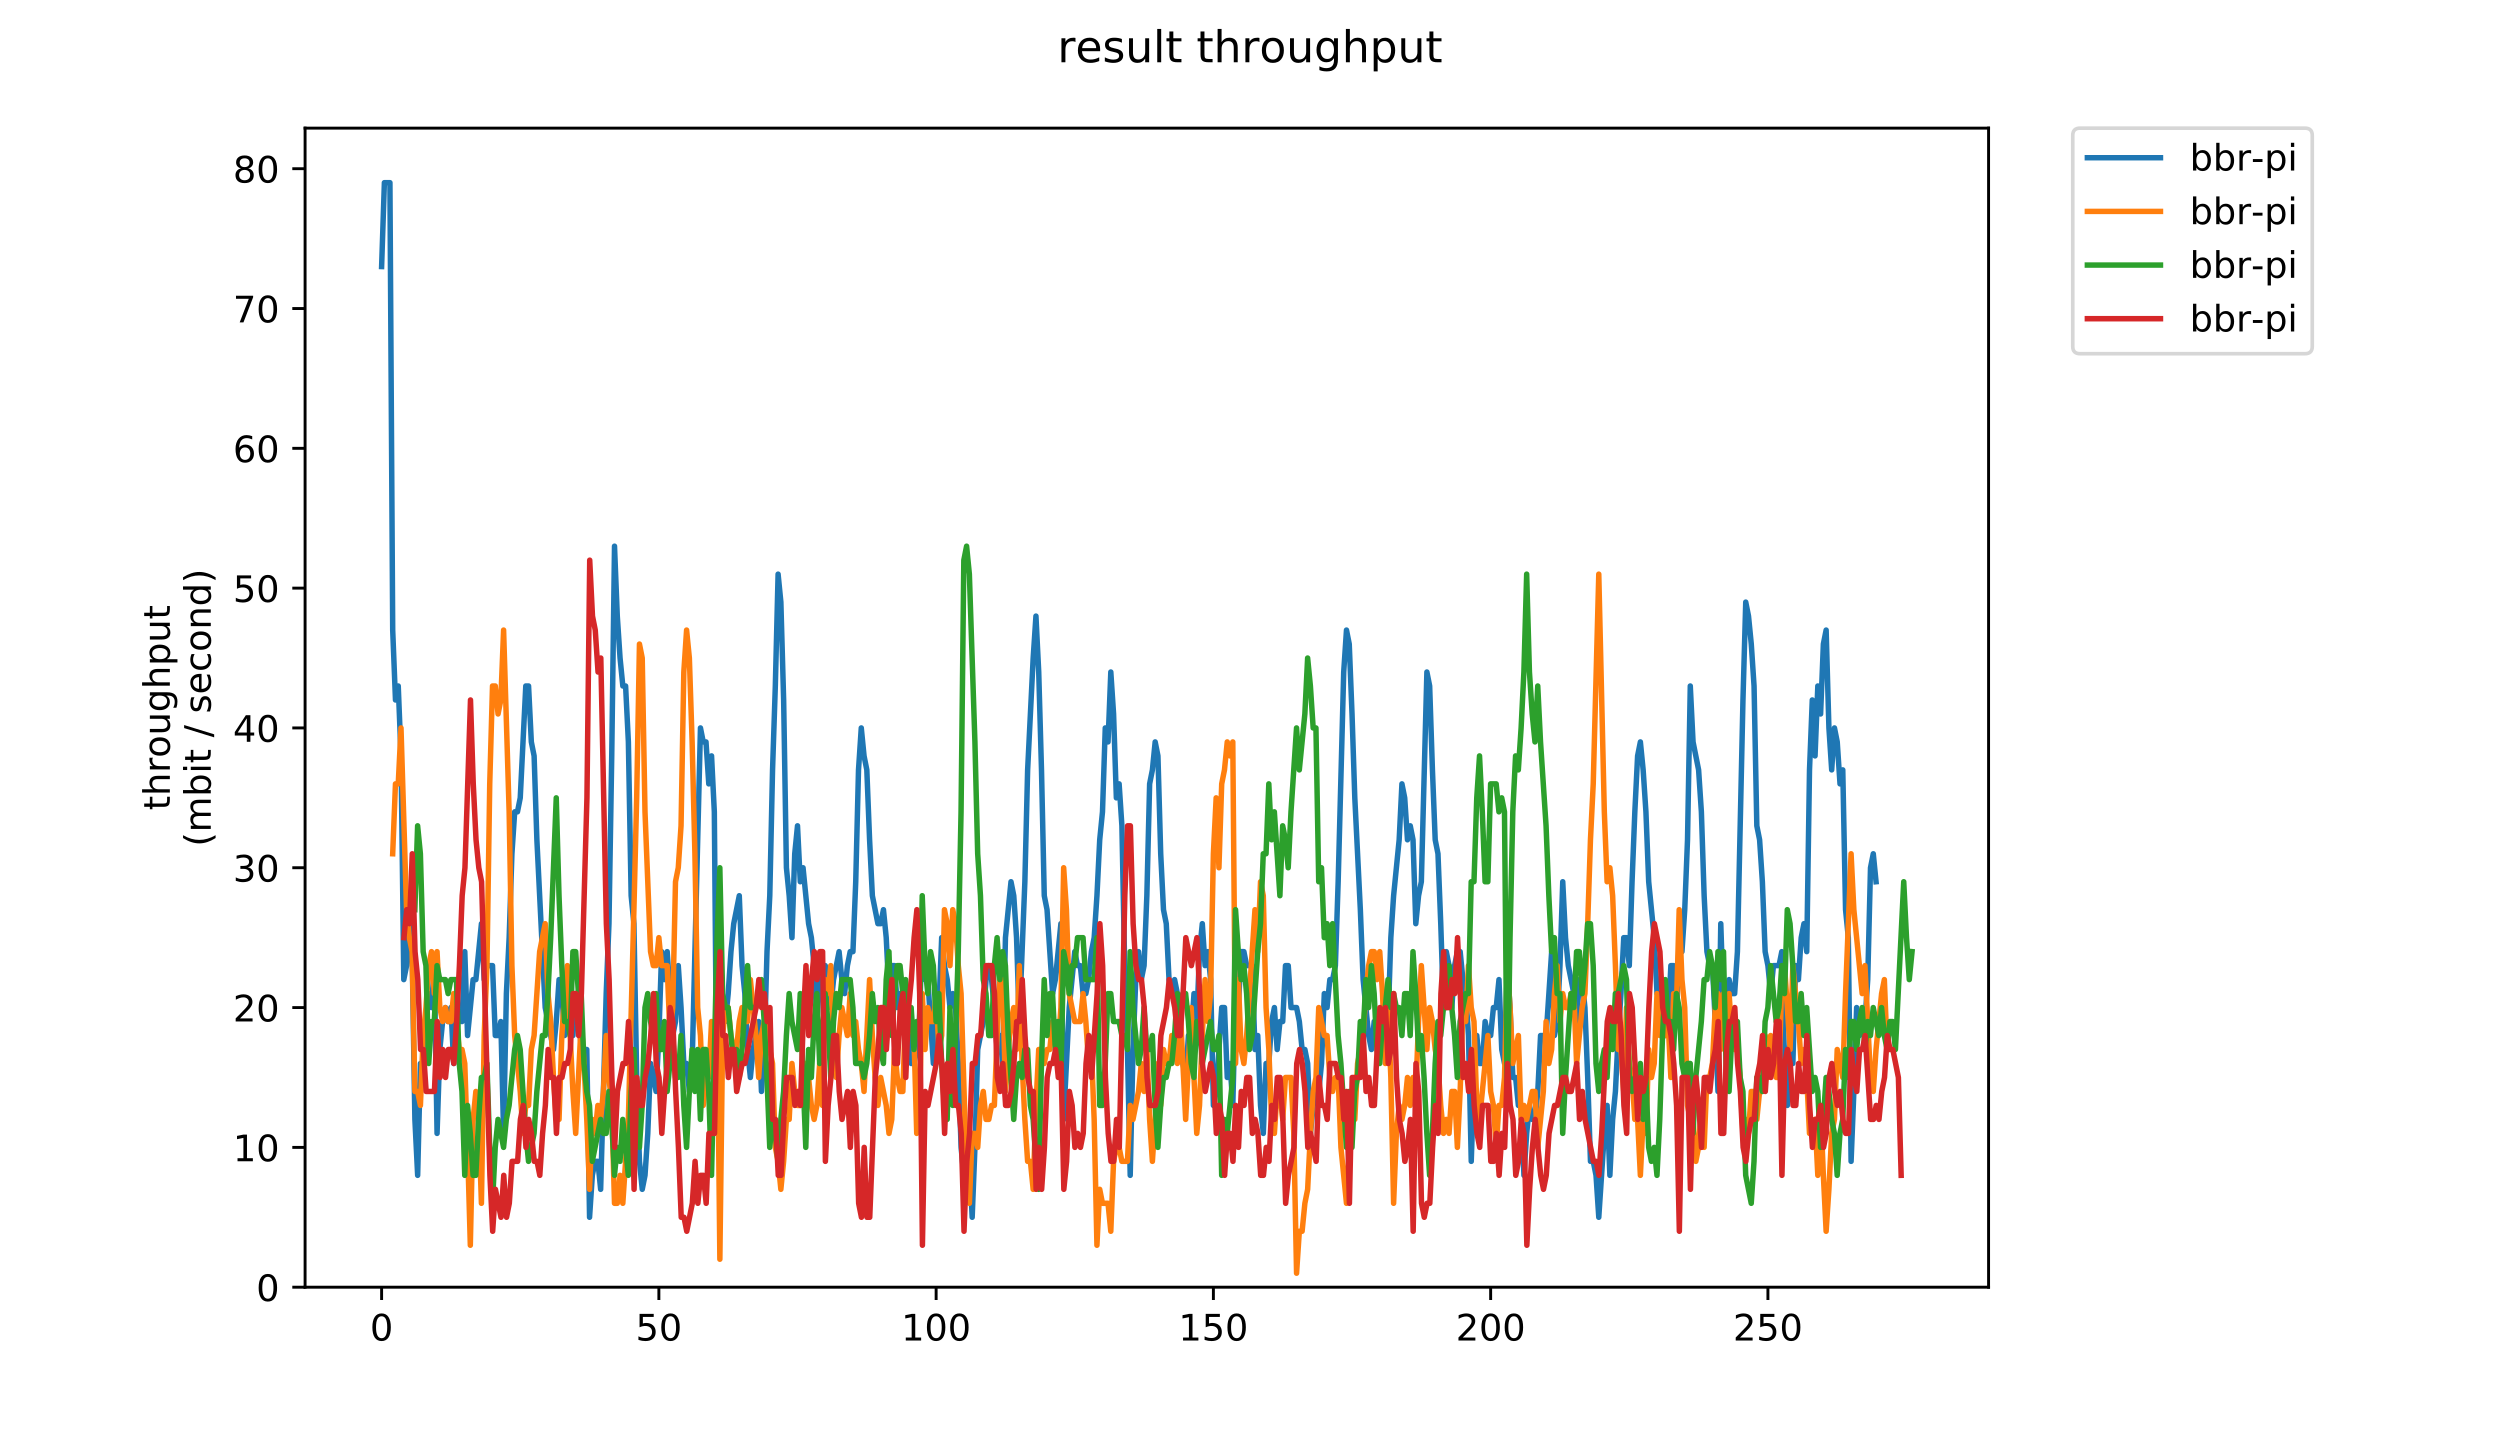 <?xml version="1.0" encoding="utf-8" standalone="no"?>
<!DOCTYPE svg PUBLIC "-//W3C//DTD SVG 1.1//EN"
  "http://www.w3.org/Graphics/SVG/1.1/DTD/svg11.dtd">
<!-- Created with matplotlib (https://matplotlib.org/) -->
<svg height="396pt" version="1.1" viewBox="0 0 684 396" width="684pt" xmlns="http://www.w3.org/2000/svg" xmlns:xlink="http://www.w3.org/1999/xlink">
 <defs>
  <style type="text/css">
*{stroke-linecap:butt;stroke-linejoin:round;}
  </style>
 </defs>
 <g id="figure_1">
  <g id="patch_1">
   <path d="M 0 396 
L 684 396 
L 684 0 
L 0 0 
z
" style="fill:#ffffff;"/>
  </g>
  <g id="axes_1">
   <g id="patch_2">
    <path d="M 83.472 352.174 
L 544.074 352.174 
L 544.074 35.062 
L 83.472 35.062 
z
" style="fill:#ffffff;"/>
   </g>
   <g id="matplotlib.axis_1">
    <g id="xtick_1">
     <g id="line2d_1">
      <defs>
       <path d="M 0 0 
L 0 3.5 
" id="m64c4fa5743" style="stroke:#000000;stroke-width:0.8;"/>
      </defs>
      <g>
       <use style="stroke:#000000;stroke-width:0.8;" x="104.409" xlink:href="#m64c4fa5743" y="352.174"/>
      </g>
     </g>
     <g id="text_1">
      <!-- 0 -->
      <defs>
       <path d="M 31.781 66.406 
Q 24.172 66.406 20.328 58.906 
Q 16.5 51.422 16.5 36.375 
Q 16.5 21.391 20.328 13.891 
Q 24.172 6.391 31.781 6.391 
Q 39.453 6.391 43.281 13.891 
Q 47.125 21.391 47.125 36.375 
Q 47.125 51.422 43.281 58.906 
Q 39.453 66.406 31.781 66.406 
z
M 31.781 74.219 
Q 44.047 74.219 50.516 64.516 
Q 56.984 54.828 56.984 36.375 
Q 56.984 17.969 50.516 8.266 
Q 44.047 -1.422 31.781 -1.422 
Q 19.531 -1.422 13.062 8.266 
Q 6.594 17.969 6.594 36.375 
Q 6.594 54.828 13.062 64.516 
Q 19.531 74.219 31.781 74.219 
z
" id="DejaVuSans-48"/>
      </defs>
      <g transform="translate(101.228 366.773)scale(0.1 -0.1)">
       <use xlink:href="#DejaVuSans-48"/>
      </g>
     </g>
    </g>
    <g id="xtick_2">
     <g id="line2d_2">
      <g>
       <use style="stroke:#000000;stroke-width:0.8;" x="180.267" xlink:href="#m64c4fa5743" y="352.174"/>
      </g>
     </g>
     <g id="text_2">
      <!-- 50 -->
      <defs>
       <path d="M 10.797 72.906 
L 49.516 72.906 
L 49.516 64.594 
L 19.828 64.594 
L 19.828 46.734 
Q 21.969 47.469 24.109 47.828 
Q 26.266 48.188 28.422 48.188 
Q 40.625 48.188 47.75 41.5 
Q 54.891 34.812 54.891 23.391 
Q 54.891 11.625 47.562 5.094 
Q 40.234 -1.422 26.906 -1.422 
Q 22.312 -1.422 17.547 -0.641 
Q 12.797 0.141 7.719 1.703 
L 7.719 11.625 
Q 12.109 9.234 16.797 8.062 
Q 21.484 6.891 26.703 6.891 
Q 35.156 6.891 40.078 11.328 
Q 45.016 15.766 45.016 23.391 
Q 45.016 31 40.078 35.438 
Q 35.156 39.891 26.703 39.891 
Q 22.75 39.891 18.812 39.016 
Q 14.891 38.141 10.797 36.281 
z
" id="DejaVuSans-53"/>
      </defs>
      <g transform="translate(173.905 366.773)scale(0.1 -0.1)">
       <use xlink:href="#DejaVuSans-53"/>
       <use x="63.623" xlink:href="#DejaVuSans-48"/>
      </g>
     </g>
    </g>
    <g id="xtick_3">
     <g id="line2d_3">
      <g>
       <use style="stroke:#000000;stroke-width:0.8;" x="256.126" xlink:href="#m64c4fa5743" y="352.174"/>
      </g>
     </g>
     <g id="text_3">
      <!-- 100 -->
      <defs>
       <path d="M 12.406 8.297 
L 28.516 8.297 
L 28.516 63.922 
L 10.984 60.406 
L 10.984 69.391 
L 28.422 72.906 
L 38.281 72.906 
L 38.281 8.297 
L 54.391 8.297 
L 54.391 0 
L 12.406 0 
z
" id="DejaVuSans-49"/>
      </defs>
      <g transform="translate(246.582 366.773)scale(0.1 -0.1)">
       <use xlink:href="#DejaVuSans-49"/>
       <use x="63.623" xlink:href="#DejaVuSans-48"/>
       <use x="127.246" xlink:href="#DejaVuSans-48"/>
      </g>
     </g>
    </g>
    <g id="xtick_4">
     <g id="line2d_4">
      <g>
       <use style="stroke:#000000;stroke-width:0.8;" x="331.984" xlink:href="#m64c4fa5743" y="352.174"/>
      </g>
     </g>
     <g id="text_4">
      <!-- 150 -->
      <g transform="translate(322.441 366.773)scale(0.1 -0.1)">
       <use xlink:href="#DejaVuSans-49"/>
       <use x="63.623" xlink:href="#DejaVuSans-53"/>
       <use x="127.246" xlink:href="#DejaVuSans-48"/>
      </g>
     </g>
    </g>
    <g id="xtick_5">
     <g id="line2d_5">
      <g>
       <use style="stroke:#000000;stroke-width:0.8;" x="407.843" xlink:href="#m64c4fa5743" y="352.174"/>
      </g>
     </g>
     <g id="text_5">
      <!-- 200 -->
      <defs>
       <path d="M 19.188 8.297 
L 53.609 8.297 
L 53.609 0 
L 7.328 0 
L 7.328 8.297 
Q 12.938 14.109 22.625 23.891 
Q 32.328 33.688 34.812 36.531 
Q 39.547 41.844 41.422 45.531 
Q 43.312 49.219 43.312 52.781 
Q 43.312 58.594 39.234 62.25 
Q 35.156 65.922 28.609 65.922 
Q 23.969 65.922 18.812 64.312 
Q 13.672 62.703 7.812 59.422 
L 7.812 69.391 
Q 13.766 71.781 18.938 73 
Q 24.125 74.219 28.422 74.219 
Q 39.75 74.219 46.484 68.547 
Q 53.219 62.891 53.219 53.422 
Q 53.219 48.922 51.531 44.891 
Q 49.859 40.875 45.406 35.406 
Q 44.188 33.984 37.641 27.219 
Q 31.109 20.453 19.188 8.297 
z
" id="DejaVuSans-50"/>
      </defs>
      <g transform="translate(398.299 366.773)scale(0.1 -0.1)">
       <use xlink:href="#DejaVuSans-50"/>
       <use x="63.623" xlink:href="#DejaVuSans-48"/>
       <use x="127.246" xlink:href="#DejaVuSans-48"/>
      </g>
     </g>
    </g>
    <g id="xtick_6">
     <g id="line2d_6">
      <g>
       <use style="stroke:#000000;stroke-width:0.8;" x="483.702" xlink:href="#m64c4fa5743" y="352.174"/>
      </g>
     </g>
     <g id="text_6">
      <!-- 250 -->
      <g transform="translate(474.158 366.773)scale(0.1 -0.1)">
       <use xlink:href="#DejaVuSans-50"/>
       <use x="63.623" xlink:href="#DejaVuSans-53"/>
       <use x="127.246" xlink:href="#DejaVuSans-48"/>
      </g>
     </g>
    </g>
   </g>
   <g id="matplotlib.axis_2">
    <g id="ytick_1">
     <g id="line2d_7">
      <defs>
       <path d="M 0 0 
L -3.5 0 
" id="meacae932f4" style="stroke:#000000;stroke-width:0.8;"/>
      </defs>
      <g>
       <use style="stroke:#000000;stroke-width:0.8;" x="83.472" xlink:href="#meacae932f4" y="352.174"/>
      </g>
     </g>
     <g id="text_7">
      <!-- 0 -->
      <g transform="translate(70.11 355.973)scale(0.1 -0.1)">
       <use xlink:href="#DejaVuSans-48"/>
      </g>
     </g>
    </g>
    <g id="ytick_2">
     <g id="line2d_8">
      <g>
       <use style="stroke:#000000;stroke-width:0.8;" x="83.472" xlink:href="#meacae932f4" y="313.922"/>
      </g>
     </g>
     <g id="text_8">
      <!-- 10 -->
      <g transform="translate(63.747 317.721)scale(0.1 -0.1)">
       <use xlink:href="#DejaVuSans-49"/>
       <use x="63.623" xlink:href="#DejaVuSans-48"/>
      </g>
     </g>
    </g>
    <g id="ytick_3">
     <g id="line2d_9">
      <g>
       <use style="stroke:#000000;stroke-width:0.8;" x="83.472" xlink:href="#meacae932f4" y="275.67"/>
      </g>
     </g>
     <g id="text_9">
      <!-- 20 -->
      <g transform="translate(63.747 279.469)scale(0.1 -0.1)">
       <use xlink:href="#DejaVuSans-50"/>
       <use x="63.623" xlink:href="#DejaVuSans-48"/>
      </g>
     </g>
    </g>
    <g id="ytick_4">
     <g id="line2d_10">
      <g>
       <use style="stroke:#000000;stroke-width:0.8;" x="83.472" xlink:href="#meacae932f4" y="237.417"/>
      </g>
     </g>
     <g id="text_10">
      <!-- 30 -->
      <defs>
       <path d="M 40.578 39.312 
Q 47.656 37.797 51.625 33 
Q 55.609 28.219 55.609 21.188 
Q 55.609 10.406 48.188 4.484 
Q 40.766 -1.422 27.094 -1.422 
Q 22.516 -1.422 17.656 -0.516 
Q 12.797 0.391 7.625 2.203 
L 7.625 11.719 
Q 11.719 9.328 16.594 8.109 
Q 21.484 6.891 26.812 6.891 
Q 36.078 6.891 40.938 10.547 
Q 45.797 14.203 45.797 21.188 
Q 45.797 27.641 41.281 31.266 
Q 36.766 34.906 28.719 34.906 
L 20.219 34.906 
L 20.219 43.016 
L 29.109 43.016 
Q 36.375 43.016 40.234 45.922 
Q 44.094 48.828 44.094 54.297 
Q 44.094 59.906 40.109 62.906 
Q 36.141 65.922 28.719 65.922 
Q 24.656 65.922 20.016 65.031 
Q 15.375 64.156 9.812 62.312 
L 9.812 71.094 
Q 15.438 72.656 20.344 73.438 
Q 25.25 74.219 29.594 74.219 
Q 40.828 74.219 47.359 69.109 
Q 53.906 64.016 53.906 55.328 
Q 53.906 49.266 50.438 45.094 
Q 46.969 40.922 40.578 39.312 
z
" id="DejaVuSans-51"/>
      </defs>
      <g transform="translate(63.747 241.216)scale(0.1 -0.1)">
       <use xlink:href="#DejaVuSans-51"/>
       <use x="63.623" xlink:href="#DejaVuSans-48"/>
      </g>
     </g>
    </g>
    <g id="ytick_5">
     <g id="line2d_11">
      <g>
       <use style="stroke:#000000;stroke-width:0.8;" x="83.472" xlink:href="#meacae932f4" y="199.165"/>
      </g>
     </g>
     <g id="text_11">
      <!-- 40 -->
      <defs>
       <path d="M 37.797 64.312 
L 12.891 25.391 
L 37.797 25.391 
z
M 35.203 72.906 
L 47.609 72.906 
L 47.609 25.391 
L 58.016 25.391 
L 58.016 17.188 
L 47.609 17.188 
L 47.609 0 
L 37.797 0 
L 37.797 17.188 
L 4.891 17.188 
L 4.891 26.703 
z
" id="DejaVuSans-52"/>
      </defs>
      <g transform="translate(63.747 202.964)scale(0.1 -0.1)">
       <use xlink:href="#DejaVuSans-52"/>
       <use x="63.623" xlink:href="#DejaVuSans-48"/>
      </g>
     </g>
    </g>
    <g id="ytick_6">
     <g id="line2d_12">
      <g>
       <use style="stroke:#000000;stroke-width:0.8;" x="83.472" xlink:href="#meacae932f4" y="160.913"/>
      </g>
     </g>
     <g id="text_12">
      <!-- 50 -->
      <g transform="translate(63.747 164.712)scale(0.1 -0.1)">
       <use xlink:href="#DejaVuSans-53"/>
       <use x="63.623" xlink:href="#DejaVuSans-48"/>
      </g>
     </g>
    </g>
    <g id="ytick_7">
     <g id="line2d_13">
      <g>
       <use style="stroke:#000000;stroke-width:0.8;" x="83.472" xlink:href="#meacae932f4" y="122.66"/>
      </g>
     </g>
     <g id="text_13">
      <!-- 60 -->
      <defs>
       <path d="M 33.016 40.375 
Q 26.375 40.375 22.484 35.828 
Q 18.609 31.297 18.609 23.391 
Q 18.609 15.531 22.484 10.953 
Q 26.375 6.391 33.016 6.391 
Q 39.656 6.391 43.531 10.953 
Q 47.406 15.531 47.406 23.391 
Q 47.406 31.297 43.531 35.828 
Q 39.656 40.375 33.016 40.375 
z
M 52.594 71.297 
L 52.594 62.312 
Q 48.875 64.062 45.094 64.984 
Q 41.312 65.922 37.594 65.922 
Q 27.828 65.922 22.672 59.328 
Q 17.531 52.734 16.797 39.406 
Q 19.672 43.656 24.016 45.922 
Q 28.375 48.188 33.594 48.188 
Q 44.578 48.188 50.953 41.516 
Q 57.328 34.859 57.328 23.391 
Q 57.328 12.156 50.688 5.359 
Q 44.047 -1.422 33.016 -1.422 
Q 20.359 -1.422 13.672 8.266 
Q 6.984 17.969 6.984 36.375 
Q 6.984 53.656 15.188 63.938 
Q 23.391 74.219 37.203 74.219 
Q 40.922 74.219 44.703 73.484 
Q 48.484 72.75 52.594 71.297 
z
" id="DejaVuSans-54"/>
      </defs>
      <g transform="translate(63.747 126.46)scale(0.1 -0.1)">
       <use xlink:href="#DejaVuSans-54"/>
       <use x="63.623" xlink:href="#DejaVuSans-48"/>
      </g>
     </g>
    </g>
    <g id="ytick_8">
     <g id="line2d_14">
      <g>
       <use style="stroke:#000000;stroke-width:0.8;" x="83.472" xlink:href="#meacae932f4" y="84.408"/>
      </g>
     </g>
     <g id="text_14">
      <!-- 70 -->
      <defs>
       <path d="M 8.203 72.906 
L 55.078 72.906 
L 55.078 68.703 
L 28.609 0 
L 18.312 0 
L 43.219 64.594 
L 8.203 64.594 
z
" id="DejaVuSans-55"/>
      </defs>
      <g transform="translate(63.747 88.207)scale(0.1 -0.1)">
       <use xlink:href="#DejaVuSans-55"/>
       <use x="63.623" xlink:href="#DejaVuSans-48"/>
      </g>
     </g>
    </g>
    <g id="ytick_9">
     <g id="line2d_15">
      <g>
       <use style="stroke:#000000;stroke-width:0.8;" x="83.472" xlink:href="#meacae932f4" y="46.156"/>
      </g>
     </g>
     <g id="text_15">
      <!-- 80 -->
      <defs>
       <path d="M 31.781 34.625 
Q 24.75 34.625 20.719 30.859 
Q 16.703 27.094 16.703 20.516 
Q 16.703 13.922 20.719 10.156 
Q 24.75 6.391 31.781 6.391 
Q 38.812 6.391 42.859 10.172 
Q 46.922 13.969 46.922 20.516 
Q 46.922 27.094 42.891 30.859 
Q 38.875 34.625 31.781 34.625 
z
M 21.922 38.812 
Q 15.578 40.375 12.031 44.719 
Q 8.5 49.078 8.5 55.328 
Q 8.5 64.062 14.719 69.141 
Q 20.953 74.219 31.781 74.219 
Q 42.672 74.219 48.875 69.141 
Q 55.078 64.062 55.078 55.328 
Q 55.078 49.078 51.531 44.719 
Q 48 40.375 41.703 38.812 
Q 48.828 37.156 52.797 32.312 
Q 56.781 27.484 56.781 20.516 
Q 56.781 9.906 50.312 4.234 
Q 43.844 -1.422 31.781 -1.422 
Q 19.734 -1.422 13.25 4.234 
Q 6.781 9.906 6.781 20.516 
Q 6.781 27.484 10.781 32.312 
Q 14.797 37.156 21.922 38.812 
z
M 18.312 54.391 
Q 18.312 48.734 21.844 45.562 
Q 25.391 42.391 31.781 42.391 
Q 38.141 42.391 41.719 45.562 
Q 45.312 48.734 45.312 54.391 
Q 45.312 60.062 41.719 63.234 
Q 38.141 66.406 31.781 66.406 
Q 25.391 66.406 21.844 63.234 
Q 18.312 60.062 18.312 54.391 
z
" id="DejaVuSans-56"/>
      </defs>
      <g transform="translate(63.747 49.955)scale(0.1 -0.1)">
       <use xlink:href="#DejaVuSans-56"/>
       <use x="63.623" xlink:href="#DejaVuSans-48"/>
      </g>
     </g>
    </g>
    <g id="text_16">
     <!-- throughput -->
     <defs>
      <path d="M 18.312 70.219 
L 18.312 54.688 
L 36.812 54.688 
L 36.812 47.703 
L 18.312 47.703 
L 18.312 18.016 
Q 18.312 11.328 20.141 9.422 
Q 21.969 7.516 27.594 7.516 
L 36.812 7.516 
L 36.812 0 
L 27.594 0 
Q 17.188 0 13.234 3.875 
Q 9.281 7.766 9.281 18.016 
L 9.281 47.703 
L 2.688 47.703 
L 2.688 54.688 
L 9.281 54.688 
L 9.281 70.219 
z
" id="DejaVuSans-116"/>
      <path d="M 54.891 33.016 
L 54.891 0 
L 45.906 0 
L 45.906 32.719 
Q 45.906 40.484 42.875 44.328 
Q 39.844 48.188 33.797 48.188 
Q 26.516 48.188 22.312 43.547 
Q 18.109 38.922 18.109 30.906 
L 18.109 0 
L 9.078 0 
L 9.078 75.984 
L 18.109 75.984 
L 18.109 46.188 
Q 21.344 51.125 25.703 53.562 
Q 30.078 56 35.797 56 
Q 45.219 56 50.047 50.172 
Q 54.891 44.344 54.891 33.016 
z
" id="DejaVuSans-104"/>
      <path d="M 41.109 46.297 
Q 39.594 47.172 37.812 47.578 
Q 36.031 48 33.891 48 
Q 26.266 48 22.188 43.047 
Q 18.109 38.094 18.109 28.812 
L 18.109 0 
L 9.078 0 
L 9.078 54.688 
L 18.109 54.688 
L 18.109 46.188 
Q 20.953 51.172 25.484 53.578 
Q 30.031 56 36.531 56 
Q 37.453 56 38.578 55.875 
Q 39.703 55.766 41.062 55.516 
z
" id="DejaVuSans-114"/>
      <path d="M 30.609 48.391 
Q 23.391 48.391 19.188 42.75 
Q 14.984 37.109 14.984 27.297 
Q 14.984 17.484 19.156 11.844 
Q 23.344 6.203 30.609 6.203 
Q 37.797 6.203 41.984 11.859 
Q 46.188 17.531 46.188 27.297 
Q 46.188 37.016 41.984 42.703 
Q 37.797 48.391 30.609 48.391 
z
M 30.609 56 
Q 42.328 56 49.016 48.375 
Q 55.719 40.766 55.719 27.297 
Q 55.719 13.875 49.016 6.219 
Q 42.328 -1.422 30.609 -1.422 
Q 18.844 -1.422 12.172 6.219 
Q 5.516 13.875 5.516 27.297 
Q 5.516 40.766 12.172 48.375 
Q 18.844 56 30.609 56 
z
" id="DejaVuSans-111"/>
      <path d="M 8.5 21.578 
L 8.5 54.688 
L 17.484 54.688 
L 17.484 21.922 
Q 17.484 14.156 20.5 10.266 
Q 23.531 6.391 29.594 6.391 
Q 36.859 6.391 41.078 11.031 
Q 45.312 15.672 45.312 23.688 
L 45.312 54.688 
L 54.297 54.688 
L 54.297 0 
L 45.312 0 
L 45.312 8.406 
Q 42.047 3.422 37.719 1 
Q 33.406 -1.422 27.688 -1.422 
Q 18.266 -1.422 13.375 4.438 
Q 8.5 10.297 8.5 21.578 
z
M 31.109 56 
z
" id="DejaVuSans-117"/>
      <path d="M 45.406 27.984 
Q 45.406 37.75 41.375 43.109 
Q 37.359 48.484 30.078 48.484 
Q 22.859 48.484 18.828 43.109 
Q 14.797 37.75 14.797 27.984 
Q 14.797 18.266 18.828 12.891 
Q 22.859 7.516 30.078 7.516 
Q 37.359 7.516 41.375 12.891 
Q 45.406 18.266 45.406 27.984 
z
M 54.391 6.781 
Q 54.391 -7.172 48.188 -13.984 
Q 42 -20.797 29.203 -20.797 
Q 24.469 -20.797 20.266 -20.094 
Q 16.062 -19.391 12.109 -17.922 
L 12.109 -9.188 
Q 16.062 -11.328 19.922 -12.344 
Q 23.781 -13.375 27.781 -13.375 
Q 36.625 -13.375 41.016 -8.766 
Q 45.406 -4.156 45.406 5.172 
L 45.406 9.625 
Q 42.625 4.781 38.281 2.391 
Q 33.938 0 27.875 0 
Q 17.828 0 11.672 7.656 
Q 5.516 15.328 5.516 27.984 
Q 5.516 40.672 11.672 48.328 
Q 17.828 56 27.875 56 
Q 33.938 56 38.281 53.609 
Q 42.625 51.219 45.406 46.391 
L 45.406 54.688 
L 54.391 54.688 
z
" id="DejaVuSans-103"/>
      <path d="M 18.109 8.203 
L 18.109 -20.797 
L 9.078 -20.797 
L 9.078 54.688 
L 18.109 54.688 
L 18.109 46.391 
Q 20.953 51.266 25.266 53.625 
Q 29.594 56 35.594 56 
Q 45.562 56 51.781 48.094 
Q 58.016 40.188 58.016 27.297 
Q 58.016 14.406 51.781 6.484 
Q 45.562 -1.422 35.594 -1.422 
Q 29.594 -1.422 25.266 0.953 
Q 20.953 3.328 18.109 8.203 
z
M 48.688 27.297 
Q 48.688 37.203 44.609 42.844 
Q 40.531 48.484 33.406 48.484 
Q 26.266 48.484 22.188 42.844 
Q 18.109 37.203 18.109 27.297 
Q 18.109 17.391 22.188 11.75 
Q 26.266 6.109 33.406 6.109 
Q 40.531 6.109 44.609 11.75 
Q 48.688 17.391 48.688 27.297 
z
" id="DejaVuSans-112"/>
     </defs>
     <g transform="translate(46.47 221.675)rotate(-90)scale(0.1 -0.1)">
      <use xlink:href="#DejaVuSans-116"/>
      <use x="39.209" xlink:href="#DejaVuSans-104"/>
      <use x="102.588" xlink:href="#DejaVuSans-114"/>
      <use x="143.67" xlink:href="#DejaVuSans-111"/>
      <use x="204.852" xlink:href="#DejaVuSans-117"/>
      <use x="268.23" xlink:href="#DejaVuSans-103"/>
      <use x="331.707" xlink:href="#DejaVuSans-104"/>
      <use x="395.086" xlink:href="#DejaVuSans-112"/>
      <use x="458.562" xlink:href="#DejaVuSans-117"/>
      <use x="521.941" xlink:href="#DejaVuSans-116"/>
     </g>
     <!-- (mbit / second) -->
     <defs>
      <path d="M 31 75.875 
Q 24.469 64.656 21.281 53.656 
Q 18.109 42.672 18.109 31.391 
Q 18.109 20.125 21.312 9.062 
Q 24.516 -2 31 -13.188 
L 23.188 -13.188 
Q 15.875 -1.703 12.234 9.375 
Q 8.594 20.453 8.594 31.391 
Q 8.594 42.281 12.203 53.312 
Q 15.828 64.359 23.188 75.875 
z
" id="DejaVuSans-40"/>
      <path d="M 52 44.188 
Q 55.375 50.25 60.062 53.125 
Q 64.75 56 71.094 56 
Q 79.641 56 84.281 50.016 
Q 88.922 44.047 88.922 33.016 
L 88.922 0 
L 79.891 0 
L 79.891 32.719 
Q 79.891 40.578 77.094 44.375 
Q 74.312 48.188 68.609 48.188 
Q 61.625 48.188 57.562 43.547 
Q 53.516 38.922 53.516 30.906 
L 53.516 0 
L 44.484 0 
L 44.484 32.719 
Q 44.484 40.625 41.703 44.406 
Q 38.922 48.188 33.109 48.188 
Q 26.219 48.188 22.156 43.531 
Q 18.109 38.875 18.109 30.906 
L 18.109 0 
L 9.078 0 
L 9.078 54.688 
L 18.109 54.688 
L 18.109 46.188 
Q 21.188 51.219 25.484 53.609 
Q 29.781 56 35.688 56 
Q 41.656 56 45.828 52.969 
Q 50 49.953 52 44.188 
z
" id="DejaVuSans-109"/>
      <path d="M 48.688 27.297 
Q 48.688 37.203 44.609 42.844 
Q 40.531 48.484 33.406 48.484 
Q 26.266 48.484 22.188 42.844 
Q 18.109 37.203 18.109 27.297 
Q 18.109 17.391 22.188 11.75 
Q 26.266 6.109 33.406 6.109 
Q 40.531 6.109 44.609 11.75 
Q 48.688 17.391 48.688 27.297 
z
M 18.109 46.391 
Q 20.953 51.266 25.266 53.625 
Q 29.594 56 35.594 56 
Q 45.562 56 51.781 48.094 
Q 58.016 40.188 58.016 27.297 
Q 58.016 14.406 51.781 6.484 
Q 45.562 -1.422 35.594 -1.422 
Q 29.594 -1.422 25.266 0.953 
Q 20.953 3.328 18.109 8.203 
L 18.109 0 
L 9.078 0 
L 9.078 75.984 
L 18.109 75.984 
z
" id="DejaVuSans-98"/>
      <path d="M 9.422 54.688 
L 18.406 54.688 
L 18.406 0 
L 9.422 0 
z
M 9.422 75.984 
L 18.406 75.984 
L 18.406 64.594 
L 9.422 64.594 
z
" id="DejaVuSans-105"/>
      <path id="DejaVuSans-32"/>
      <path d="M 25.391 72.906 
L 33.688 72.906 
L 8.297 -9.281 
L 0 -9.281 
z
" id="DejaVuSans-47"/>
      <path d="M 44.281 53.078 
L 44.281 44.578 
Q 40.484 46.531 36.375 47.5 
Q 32.281 48.484 27.875 48.484 
Q 21.188 48.484 17.844 46.438 
Q 14.5 44.391 14.5 40.281 
Q 14.5 37.156 16.891 35.375 
Q 19.281 33.594 26.516 31.984 
L 29.594 31.297 
Q 39.156 29.25 43.188 25.516 
Q 47.219 21.781 47.219 15.094 
Q 47.219 7.469 41.188 3.016 
Q 35.156 -1.422 24.609 -1.422 
Q 20.219 -1.422 15.453 -0.562 
Q 10.688 0.297 5.422 2 
L 5.422 11.281 
Q 10.406 8.688 15.234 7.391 
Q 20.062 6.109 24.812 6.109 
Q 31.156 6.109 34.562 8.281 
Q 37.984 10.453 37.984 14.406 
Q 37.984 18.062 35.516 20.016 
Q 33.062 21.969 24.703 23.781 
L 21.578 24.516 
Q 13.234 26.266 9.516 29.906 
Q 5.812 33.547 5.812 39.891 
Q 5.812 47.609 11.281 51.797 
Q 16.75 56 26.812 56 
Q 31.781 56 36.172 55.266 
Q 40.578 54.547 44.281 53.078 
z
" id="DejaVuSans-115"/>
      <path d="M 56.203 29.594 
L 56.203 25.203 
L 14.891 25.203 
Q 15.484 15.922 20.484 11.062 
Q 25.484 6.203 34.422 6.203 
Q 39.594 6.203 44.453 7.469 
Q 49.312 8.734 54.109 11.281 
L 54.109 2.781 
Q 49.266 0.734 44.188 -0.344 
Q 39.109 -1.422 33.891 -1.422 
Q 20.797 -1.422 13.156 6.188 
Q 5.516 13.812 5.516 26.812 
Q 5.516 40.234 12.766 48.109 
Q 20.016 56 32.328 56 
Q 43.359 56 49.781 48.891 
Q 56.203 41.797 56.203 29.594 
z
M 47.219 32.234 
Q 47.125 39.594 43.094 43.984 
Q 39.062 48.391 32.422 48.391 
Q 24.906 48.391 20.391 44.141 
Q 15.875 39.891 15.188 32.172 
z
" id="DejaVuSans-101"/>
      <path d="M 48.781 52.594 
L 48.781 44.188 
Q 44.969 46.297 41.141 47.344 
Q 37.312 48.391 33.406 48.391 
Q 24.656 48.391 19.812 42.844 
Q 14.984 37.312 14.984 27.297 
Q 14.984 17.281 19.812 11.734 
Q 24.656 6.203 33.406 6.203 
Q 37.312 6.203 41.141 7.25 
Q 44.969 8.297 48.781 10.406 
L 48.781 2.094 
Q 45.016 0.344 40.984 -0.531 
Q 36.969 -1.422 32.422 -1.422 
Q 20.062 -1.422 12.781 6.344 
Q 5.516 14.109 5.516 27.297 
Q 5.516 40.672 12.859 48.328 
Q 20.219 56 33.016 56 
Q 37.156 56 41.109 55.141 
Q 45.062 54.297 48.781 52.594 
z
" id="DejaVuSans-99"/>
      <path d="M 54.891 33.016 
L 54.891 0 
L 45.906 0 
L 45.906 32.719 
Q 45.906 40.484 42.875 44.328 
Q 39.844 48.188 33.797 48.188 
Q 26.516 48.188 22.312 43.547 
Q 18.109 38.922 18.109 30.906 
L 18.109 0 
L 9.078 0 
L 9.078 54.688 
L 18.109 54.688 
L 18.109 46.188 
Q 21.344 51.125 25.703 53.562 
Q 30.078 56 35.797 56 
Q 45.219 56 50.047 50.172 
Q 54.891 44.344 54.891 33.016 
z
" id="DejaVuSans-110"/>
      <path d="M 45.406 46.391 
L 45.406 75.984 
L 54.391 75.984 
L 54.391 0 
L 45.406 0 
L 45.406 8.203 
Q 42.578 3.328 38.25 0.953 
Q 33.938 -1.422 27.875 -1.422 
Q 17.969 -1.422 11.734 6.484 
Q 5.516 14.406 5.516 27.297 
Q 5.516 40.188 11.734 48.094 
Q 17.969 56 27.875 56 
Q 33.938 56 38.25 53.625 
Q 42.578 51.266 45.406 46.391 
z
M 14.797 27.297 
Q 14.797 17.391 18.875 11.75 
Q 22.953 6.109 30.078 6.109 
Q 37.203 6.109 41.297 11.75 
Q 45.406 17.391 45.406 27.297 
Q 45.406 37.203 41.297 42.844 
Q 37.203 48.484 30.078 48.484 
Q 22.953 48.484 18.875 42.844 
Q 14.797 37.203 14.797 27.297 
z
" id="DejaVuSans-100"/>
      <path d="M 8.016 75.875 
L 15.828 75.875 
Q 23.141 64.359 26.781 53.312 
Q 30.422 42.281 30.422 31.391 
Q 30.422 20.453 26.781 9.375 
Q 23.141 -1.703 15.828 -13.188 
L 8.016 -13.188 
Q 14.5 -2 17.703 9.062 
Q 20.906 20.125 20.906 31.391 
Q 20.906 42.672 17.703 53.656 
Q 14.5 64.656 8.016 75.875 
z
" id="DejaVuSans-41"/>
     </defs>
     <g transform="translate(57.668 231.609)rotate(-90)scale(0.1 -0.1)">
      <use xlink:href="#DejaVuSans-40"/>
      <use x="39.014" xlink:href="#DejaVuSans-109"/>
      <use x="136.426" xlink:href="#DejaVuSans-98"/>
      <use x="199.902" xlink:href="#DejaVuSans-105"/>
      <use x="227.686" xlink:href="#DejaVuSans-116"/>
      <use x="266.895" xlink:href="#DejaVuSans-32"/>
      <use x="298.682" xlink:href="#DejaVuSans-47"/>
      <use x="332.373" xlink:href="#DejaVuSans-32"/>
      <use x="364.16" xlink:href="#DejaVuSans-115"/>
      <use x="416.26" xlink:href="#DejaVuSans-101"/>
      <use x="477.783" xlink:href="#DejaVuSans-99"/>
      <use x="532.764" xlink:href="#DejaVuSans-111"/>
      <use x="593.945" xlink:href="#DejaVuSans-110"/>
      <use x="657.324" xlink:href="#DejaVuSans-100"/>
      <use x="720.801" xlink:href="#DejaVuSans-41"/>
     </g>
    </g>
   </g>
   <g id="line2d_16">
    <path clip-path="url(#p03b2b106d5)" d="M 104.409 72.932 
L 105.167 49.981 
L 106.685 49.981 
L 107.443 172.388 
L 108.202 191.514 
L 108.96 187.689 
L 109.719 206.815 
L 110.477 268.019 
L 111.236 264.194 
L 111.995 252.718 
L 112.753 260.369 
L 113.512 306.271 
L 114.27 321.572 
L 115.029 290.97 
L 115.788 290.97 
L 116.546 279.495 
L 117.305 271.844 
L 118.063 275.67 
L 118.822 264.194 
L 119.58 310.097 
L 120.339 287.145 
L 121.098 279.495 
L 121.856 275.67 
L 122.615 279.495 
L 123.373 275.67 
L 124.132 290.97 
L 125.649 275.67 
L 126.408 279.495 
L 127.166 260.369 
L 127.925 283.32 
L 129.442 268.019 
L 130.201 268.019 
L 131.718 252.718 
L 132.476 268.019 
L 133.235 264.194 
L 134.752 264.194 
L 135.511 283.32 
L 136.269 283.32 
L 137.028 279.495 
L 137.787 310.097 
L 138.545 271.844 
L 139.304 256.543 
L 140.062 233.592 
L 140.821 222.116 
L 141.579 222.116 
L 142.338 218.291 
L 143.855 187.689 
L 144.614 187.689 
L 145.372 202.99 
L 146.131 206.815 
L 146.89 229.767 
L 149.165 275.67 
L 151.441 287.145 
L 152.2 279.495 
L 152.958 268.019 
L 153.717 271.844 
L 154.475 283.32 
L 155.234 279.495 
L 155.993 268.019 
L 156.751 283.32 
L 157.51 271.844 
L 158.268 275.67 
L 159.027 287.145 
L 160.544 287.145 
L 161.303 333.048 
L 162.061 321.572 
L 162.82 317.747 
L 163.578 317.747 
L 164.337 325.398 
L 165.854 271.844 
L 166.613 252.718 
L 167.371 206.815 
L 168.13 149.437 
L 168.889 168.563 
L 169.647 180.039 
L 170.406 187.689 
L 171.164 187.689 
L 171.923 202.99 
L 172.681 245.068 
L 173.44 252.718 
L 174.199 294.796 
L 174.957 317.747 
L 175.716 325.398 
L 176.474 321.572 
L 177.233 310.097 
L 177.992 290.97 
L 179.509 298.621 
L 180.267 283.32 
L 181.026 260.369 
L 181.785 268.019 
L 182.543 260.369 
L 184.06 283.32 
L 184.819 279.495 
L 185.577 264.194 
L 186.336 275.67 
L 187.095 290.97 
L 187.853 290.97 
L 188.612 298.621 
L 189.37 290.97 
L 191.646 199.165 
L 192.405 202.99 
L 193.163 202.99 
L 193.922 214.466 
L 194.68 206.815 
L 195.439 222.116 
L 196.198 310.097 
L 196.956 271.844 
L 197.715 279.495 
L 198.473 279.495 
L 199.232 271.844 
L 199.991 260.369 
L 200.749 252.718 
L 202.266 245.068 
L 203.025 264.194 
L 203.784 271.844 
L 204.542 287.145 
L 205.301 294.796 
L 206.059 287.145 
L 207.576 279.495 
L 208.335 298.621 
L 209.094 287.145 
L 209.852 260.369 
L 210.611 245.068 
L 211.369 210.641 
L 212.128 187.689 
L 212.887 157.087 
L 213.645 164.738 
L 214.404 191.514 
L 215.162 237.417 
L 215.921 245.068 
L 216.679 256.543 
L 217.438 233.592 
L 218.197 225.942 
L 218.955 241.242 
L 219.714 237.417 
L 221.231 252.718 
L 221.99 256.543 
L 222.748 264.194 
L 223.507 279.495 
L 224.265 268.019 
L 225.024 268.019 
L 225.782 264.194 
L 226.541 268.019 
L 227.3 275.67 
L 228.058 268.019 
L 229.575 260.369 
L 230.334 268.019 
L 231.093 271.844 
L 231.851 264.194 
L 232.61 260.369 
L 233.368 260.369 
L 234.127 241.242 
L 234.886 210.641 
L 235.644 199.165 
L 236.403 206.815 
L 237.161 210.641 
L 237.92 229.767 
L 238.678 245.068 
L 240.196 252.718 
L 240.954 252.718 
L 241.713 248.893 
L 242.471 256.543 
L 243.23 271.844 
L 243.989 264.194 
L 244.747 264.194 
L 245.506 275.67 
L 246.264 271.844 
L 247.023 271.844 
L 247.781 279.495 
L 248.54 283.32 
L 249.299 290.97 
L 250.057 290.97 
L 250.816 287.145 
L 251.574 279.495 
L 252.333 252.718 
L 253.092 268.019 
L 253.85 268.019 
L 255.367 290.97 
L 256.126 279.495 
L 256.885 275.67 
L 257.643 256.543 
L 258.402 264.194 
L 259.16 268.019 
L 259.919 275.67 
L 260.677 271.844 
L 261.436 275.67 
L 262.195 290.97 
L 262.953 313.922 
L 263.712 321.572 
L 264.47 325.398 
L 265.229 317.747 
L 265.988 333.048 
L 266.746 313.922 
L 267.505 287.145 
L 269.022 279.495 
L 269.78 268.019 
L 270.539 264.194 
L 271.298 268.019 
L 272.056 275.67 
L 272.815 287.145 
L 273.573 283.32 
L 274.332 290.97 
L 275.091 256.543 
L 276.608 241.242 
L 277.366 245.068 
L 278.125 256.543 
L 278.883 279.495 
L 280.401 241.242 
L 281.159 210.641 
L 282.676 180.039 
L 283.435 168.563 
L 284.194 183.864 
L 284.952 210.641 
L 285.711 245.068 
L 286.469 248.893 
L 287.987 271.844 
L 288.745 268.019 
L 290.262 252.718 
L 291.021 306.271 
L 292.538 275.67 
L 294.055 260.369 
L 294.814 264.194 
L 295.572 264.194 
L 296.331 271.844 
L 297.09 271.844 
L 297.848 268.019 
L 298.607 260.369 
L 299.365 256.543 
L 300.124 245.068 
L 300.882 229.767 
L 301.641 222.116 
L 302.4 199.165 
L 303.158 202.99 
L 303.917 183.864 
L 304.675 195.34 
L 305.434 218.291 
L 306.193 214.466 
L 306.951 225.942 
L 307.71 264.194 
L 308.468 287.145 
L 309.227 321.572 
L 309.986 287.145 
L 310.744 268.019 
L 311.503 260.369 
L 312.261 268.019 
L 313.02 264.194 
L 313.778 245.068 
L 314.537 214.466 
L 315.296 210.641 
L 316.054 202.99 
L 316.813 206.815 
L 317.571 233.592 
L 318.33 248.893 
L 319.089 252.718 
L 319.847 268.019 
L 320.606 271.844 
L 321.364 268.019 
L 322.123 271.844 
L 322.881 283.32 
L 323.64 290.97 
L 324.399 294.796 
L 325.157 283.32 
L 325.916 283.32 
L 326.674 271.844 
L 327.433 279.495 
L 328.192 260.369 
L 328.95 252.718 
L 329.709 264.194 
L 330.467 260.369 
L 331.226 268.019 
L 331.984 302.446 
L 332.743 298.621 
L 334.26 275.67 
L 335.019 275.67 
L 335.777 294.796 
L 336.536 290.97 
L 337.295 302.446 
L 338.053 271.844 
L 338.812 275.67 
L 339.57 260.369 
L 340.329 260.369 
L 341.088 264.194 
L 342.605 264.194 
L 343.363 287.145 
L 344.122 283.32 
L 344.88 302.446 
L 345.639 310.097 
L 346.398 290.97 
L 347.156 290.97 
L 347.915 279.495 
L 348.673 275.67 
L 349.432 287.145 
L 350.191 279.495 
L 350.949 279.495 
L 351.708 264.194 
L 352.466 264.194 
L 353.225 275.67 
L 354.742 275.67 
L 355.501 279.495 
L 356.259 287.145 
L 357.018 287.145 
L 357.776 290.97 
L 358.535 310.097 
L 359.294 302.446 
L 360.052 298.621 
L 360.811 298.621 
L 361.569 290.97 
L 362.328 271.844 
L 363.087 275.67 
L 363.845 268.019 
L 364.604 268.019 
L 365.362 264.194 
L 366.121 241.242 
L 367.638 183.864 
L 368.397 172.388 
L 369.155 176.214 
L 369.914 195.34 
L 370.672 218.291 
L 372.19 248.893 
L 372.948 268.019 
L 374.465 283.32 
L 375.224 287.145 
L 375.982 279.495 
L 376.741 279.495 
L 377.5 287.145 
L 378.258 283.32 
L 379.017 275.67 
L 379.775 279.495 
L 380.534 256.543 
L 381.293 245.068 
L 382.81 229.767 
L 383.568 214.466 
L 384.327 218.291 
L 385.085 229.767 
L 385.844 225.942 
L 386.603 229.767 
L 387.361 252.718 
L 388.12 245.068 
L 388.878 241.242 
L 390.396 183.864 
L 391.154 187.689 
L 391.913 210.641 
L 392.671 229.767 
L 393.43 233.592 
L 394.189 252.718 
L 394.947 275.67 
L 395.706 260.369 
L 396.464 264.194 
L 397.223 275.67 
L 397.981 264.194 
L 398.74 260.369 
L 399.499 260.369 
L 400.257 268.019 
L 401.016 271.844 
L 401.774 283.32 
L 402.533 317.747 
L 403.292 294.796 
L 404.05 283.32 
L 404.809 290.97 
L 405.567 290.97 
L 406.326 279.495 
L 407.084 283.32 
L 407.843 283.32 
L 408.602 275.67 
L 409.36 275.67 
L 410.119 268.019 
L 410.877 287.145 
L 411.636 290.97 
L 412.395 264.194 
L 413.153 275.67 
L 413.912 294.796 
L 414.67 294.796 
L 415.429 302.446 
L 416.188 302.446 
L 416.946 321.572 
L 417.705 310.097 
L 418.463 302.446 
L 419.222 306.271 
L 419.98 306.271 
L 420.739 298.621 
L 421.498 283.32 
L 423.015 283.32 
L 424.532 260.369 
L 425.291 283.32 
L 426.049 279.495 
L 426.808 264.194 
L 427.566 241.242 
L 428.325 256.543 
L 429.083 264.194 
L 430.601 271.844 
L 431.359 279.495 
L 432.118 268.019 
L 432.876 268.019 
L 433.635 275.67 
L 434.394 294.796 
L 435.152 317.747 
L 435.911 317.747 
L 436.669 321.572 
L 437.428 333.048 
L 438.945 310.097 
L 439.704 302.446 
L 440.462 321.572 
L 441.221 306.271 
L 441.979 298.621 
L 442.738 283.32 
L 443.497 271.844 
L 444.255 256.543 
L 445.014 256.543 
L 445.772 264.194 
L 446.531 241.242 
L 447.29 222.116 
L 448.048 206.815 
L 448.807 202.99 
L 449.565 210.641 
L 450.324 222.116 
L 451.082 241.242 
L 452.6 256.543 
L 453.358 271.844 
L 454.117 271.844 
L 454.875 279.495 
L 455.634 283.32 
L 456.393 279.495 
L 457.151 264.194 
L 457.91 264.194 
L 458.668 279.495 
L 459.427 256.543 
L 460.185 260.369 
L 460.944 248.893 
L 461.703 229.767 
L 462.461 187.689 
L 463.22 202.99 
L 464.737 210.641 
L 465.496 222.116 
L 466.254 245.068 
L 467.013 260.369 
L 467.771 264.194 
L 468.53 264.194 
L 469.289 279.495 
L 470.047 298.621 
L 470.806 252.718 
L 471.564 275.67 
L 473.081 268.019 
L 473.84 271.844 
L 474.599 271.844 
L 475.357 260.369 
L 476.874 191.514 
L 477.633 164.738 
L 478.392 168.563 
L 479.15 176.214 
L 479.909 187.689 
L 480.667 225.942 
L 481.426 229.767 
L 482.184 241.242 
L 482.943 260.369 
L 483.702 264.194 
L 484.46 271.844 
L 485.219 264.194 
L 486.736 264.194 
L 487.495 260.369 
L 488.253 290.97 
L 489.012 302.446 
L 489.77 283.32 
L 490.529 290.97 
L 491.287 264.194 
L 492.046 268.019 
L 492.805 256.543 
L 493.563 252.718 
L 494.322 260.369 
L 495.08 210.641 
L 495.839 191.514 
L 496.598 206.815 
L 497.356 187.689 
L 498.115 195.34 
L 498.873 176.214 
L 499.632 172.388 
L 500.391 199.165 
L 501.149 210.641 
L 501.908 199.165 
L 502.666 202.99 
L 503.425 214.466 
L 504.183 210.641 
L 504.942 248.893 
L 505.701 256.543 
L 506.459 317.747 
L 507.218 298.621 
L 507.976 275.67 
L 508.735 283.32 
L 509.494 279.495 
L 510.252 279.495 
L 511.011 268.019 
L 511.769 237.417 
L 512.528 233.592 
L 513.286 241.242 
L 513.286 241.242 
" style="fill:none;stroke:#1f77b4;stroke-linecap:square;stroke-width:1.5;"/>
   </g>
   <g id="line2d_17">
    <path clip-path="url(#p03b2b106d5)" d="M 107.44 233.592 
L 108.199 214.466 
L 108.957 214.466 
L 109.716 199.165 
L 111.233 248.893 
L 111.992 256.543 
L 112.75 260.369 
L 113.509 298.621 
L 114.267 298.621 
L 115.026 302.446 
L 115.785 283.32 
L 116.543 275.67 
L 117.302 264.194 
L 118.06 260.369 
L 118.819 271.844 
L 119.577 260.369 
L 120.336 275.67 
L 121.095 279.495 
L 121.853 275.67 
L 122.612 279.495 
L 123.37 279.495 
L 124.129 271.844 
L 125.646 287.145 
L 126.405 287.145 
L 127.163 290.97 
L 127.922 313.922 
L 128.68 340.698 
L 129.439 306.271 
L 130.198 298.621 
L 130.956 306.271 
L 131.715 329.223 
L 132.473 283.32 
L 133.232 264.194 
L 133.991 214.466 
L 134.749 187.689 
L 135.508 187.689 
L 136.266 195.34 
L 137.025 191.514 
L 137.784 172.388 
L 139.301 222.116 
L 140.059 264.194 
L 140.818 283.32 
L 142.335 298.621 
L 143.094 310.097 
L 143.852 302.446 
L 144.611 302.446 
L 145.369 287.145 
L 146.128 283.32 
L 147.645 260.369 
L 149.162 252.718 
L 149.921 271.844 
L 150.679 279.495 
L 151.438 294.796 
L 152.197 306.271 
L 152.955 306.271 
L 153.714 283.32 
L 154.472 271.844 
L 155.231 264.194 
L 155.99 283.32 
L 156.748 298.621 
L 157.507 310.097 
L 159.024 279.495 
L 159.783 290.97 
L 160.541 306.271 
L 161.3 325.398 
L 162.058 306.271 
L 162.817 310.097 
L 163.575 302.446 
L 164.334 306.271 
L 165.093 298.621 
L 165.851 283.32 
L 166.61 294.796 
L 167.368 302.446 
L 168.127 329.223 
L 168.886 329.223 
L 169.644 321.572 
L 170.403 329.223 
L 171.92 306.271 
L 173.437 248.893 
L 174.196 218.291 
L 174.954 176.214 
L 175.713 180.039 
L 176.471 222.116 
L 177.989 260.369 
L 178.747 264.194 
L 179.506 264.194 
L 180.264 256.543 
L 181.023 264.194 
L 182.54 264.194 
L 183.299 283.32 
L 184.057 275.67 
L 184.816 241.242 
L 185.574 237.417 
L 186.333 225.942 
L 187.092 183.864 
L 187.85 172.388 
L 188.609 180.039 
L 189.367 202.99 
L 190.126 233.592 
L 190.885 275.67 
L 191.643 283.32 
L 192.402 302.446 
L 193.16 294.796 
L 193.919 294.796 
L 194.677 279.495 
L 195.436 290.97 
L 196.195 271.844 
L 196.953 344.524 
L 197.712 283.32 
L 198.47 275.67 
L 199.229 275.67 
L 199.988 283.32 
L 200.746 287.145 
L 201.505 287.145 
L 202.263 279.495 
L 203.022 275.67 
L 203.78 279.495 
L 204.539 279.495 
L 205.298 268.019 
L 206.815 283.32 
L 207.573 294.796 
L 208.332 283.32 
L 209.091 279.495 
L 209.849 279.495 
L 210.608 287.145 
L 211.366 290.97 
L 212.125 313.922 
L 212.884 317.747 
L 213.642 325.398 
L 214.401 317.747 
L 215.159 306.271 
L 215.918 306.271 
L 216.676 290.97 
L 217.435 298.621 
L 218.194 302.446 
L 218.952 302.446 
L 219.711 298.621 
L 220.469 290.97 
L 221.228 294.796 
L 221.987 302.446 
L 222.745 306.271 
L 223.504 302.446 
L 224.262 290.97 
L 225.021 302.446 
L 225.779 268.019 
L 226.538 271.844 
L 227.297 264.194 
L 228.055 290.97 
L 228.814 294.796 
L 229.572 283.32 
L 230.331 275.67 
L 231.848 283.32 
L 232.607 271.844 
L 233.365 283.32 
L 234.124 279.495 
L 234.882 287.145 
L 235.641 290.97 
L 236.4 298.621 
L 237.917 268.019 
L 238.675 283.32 
L 239.434 294.796 
L 240.193 302.446 
L 240.951 294.796 
L 242.468 302.446 
L 243.227 310.097 
L 243.986 306.271 
L 244.744 287.145 
L 245.503 294.796 
L 246.261 298.621 
L 247.02 298.621 
L 247.778 275.67 
L 248.537 275.67 
L 250.054 283.32 
L 250.813 310.097 
L 251.571 302.446 
L 252.33 271.844 
L 253.089 287.145 
L 253.847 275.67 
L 254.606 279.495 
L 255.364 279.495 
L 256.123 271.844 
L 256.881 287.145 
L 257.64 283.32 
L 258.399 248.893 
L 259.157 252.718 
L 259.916 264.194 
L 260.674 248.893 
L 261.433 252.718 
L 262.192 264.194 
L 262.95 271.844 
L 264.467 321.572 
L 265.226 329.223 
L 265.985 310.097 
L 266.743 310.097 
L 267.502 313.922 
L 268.26 302.446 
L 269.019 298.621 
L 269.777 306.271 
L 270.536 306.271 
L 271.295 302.446 
L 272.053 302.446 
L 272.812 283.32 
L 273.57 268.019 
L 274.329 268.019 
L 275.088 298.621 
L 275.846 287.145 
L 276.605 279.495 
L 277.363 275.67 
L 278.122 287.145 
L 278.88 264.194 
L 279.639 290.97 
L 280.398 306.271 
L 281.156 317.747 
L 281.915 317.747 
L 282.673 325.398 
L 283.432 302.446 
L 284.191 287.145 
L 284.949 287.145 
L 285.708 290.97 
L 286.466 287.145 
L 287.225 287.145 
L 287.983 279.495 
L 288.742 279.495 
L 289.501 287.145 
L 290.259 275.67 
L 291.018 237.417 
L 291.776 248.893 
L 292.535 271.844 
L 294.052 279.495 
L 295.569 279.495 
L 296.328 271.844 
L 297.087 279.495 
L 297.845 290.97 
L 298.604 287.145 
L 299.362 306.271 
L 300.121 340.698 
L 300.879 325.398 
L 301.638 329.223 
L 303.155 329.223 
L 303.914 336.873 
L 304.672 317.747 
L 305.431 313.922 
L 306.19 313.922 
L 306.948 317.747 
L 308.465 317.747 
L 309.224 302.446 
L 309.982 306.271 
L 311.5 298.621 
L 312.258 290.97 
L 313.017 298.621 
L 313.775 287.145 
L 314.534 306.271 
L 315.293 317.747 
L 316.051 306.271 
L 316.81 290.97 
L 317.568 302.446 
L 318.327 287.145 
L 319.086 290.97 
L 319.844 290.97 
L 320.603 283.32 
L 322.12 290.97 
L 322.878 275.67 
L 324.396 306.271 
L 325.913 275.67 
L 326.671 294.796 
L 327.43 310.097 
L 328.189 302.446 
L 328.947 283.32 
L 329.706 268.019 
L 330.464 279.495 
L 331.223 271.844 
L 331.981 233.592 
L 332.74 218.291 
L 333.499 237.417 
L 334.257 214.466 
L 335.016 210.641 
L 335.774 202.99 
L 336.533 206.815 
L 337.292 202.99 
L 338.05 290.97 
L 338.809 268.019 
L 339.567 287.145 
L 340.326 290.97 
L 341.084 283.32 
L 343.36 248.893 
L 344.119 260.369 
L 344.877 241.242 
L 345.636 245.068 
L 346.395 275.67 
L 347.153 287.145 
L 347.912 306.271 
L 348.67 310.097 
L 349.429 298.621 
L 350.188 298.621 
L 350.946 306.271 
L 351.705 294.796 
L 353.222 294.796 
L 353.98 310.097 
L 354.739 348.349 
L 355.498 336.873 
L 356.256 336.873 
L 357.015 329.223 
L 357.773 325.398 
L 358.532 310.097 
L 359.291 298.621 
L 360.049 294.796 
L 360.808 275.67 
L 362.325 283.32 
L 363.083 283.32 
L 363.842 294.796 
L 364.601 298.621 
L 365.359 294.796 
L 366.118 294.796 
L 366.876 313.922 
L 368.394 329.223 
L 369.152 313.922 
L 369.911 306.271 
L 370.669 306.271 
L 371.428 290.97 
L 372.945 283.32 
L 373.704 271.844 
L 374.462 264.194 
L 375.221 260.369 
L 375.979 260.369 
L 376.738 268.019 
L 377.497 260.369 
L 378.255 271.844 
L 379.014 290.97 
L 379.772 275.67 
L 380.531 294.796 
L 381.29 329.223 
L 382.048 310.097 
L 382.807 302.446 
L 383.565 306.271 
L 384.324 302.446 
L 385.082 294.796 
L 385.841 302.446 
L 386.6 294.796 
L 387.358 298.621 
L 388.117 279.495 
L 388.875 264.194 
L 390.393 287.145 
L 391.151 275.67 
L 391.91 279.495 
L 392.668 287.145 
L 393.427 290.97 
L 394.185 302.446 
L 394.944 310.097 
L 395.703 306.271 
L 396.461 310.097 
L 397.22 298.621 
L 397.978 298.621 
L 398.737 313.922 
L 399.496 298.621 
L 400.254 275.67 
L 401.013 279.495 
L 401.771 264.194 
L 402.53 275.67 
L 403.289 279.495 
L 404.047 302.446 
L 404.806 306.271 
L 407.081 283.32 
L 407.84 298.621 
L 408.599 302.446 
L 409.357 313.922 
L 410.116 302.446 
L 410.874 302.446 
L 411.633 294.796 
L 412.392 264.194 
L 413.15 275.67 
L 413.909 290.97 
L 415.426 283.32 
L 416.184 306.271 
L 416.943 302.446 
L 417.702 306.271 
L 419.219 298.621 
L 419.977 298.621 
L 420.736 313.922 
L 422.253 298.621 
L 423.012 279.495 
L 423.77 290.97 
L 424.529 287.145 
L 425.288 271.844 
L 426.046 264.194 
L 426.805 279.495 
L 427.563 271.844 
L 428.322 275.67 
L 429.08 275.67 
L 429.839 271.844 
L 430.598 271.844 
L 431.356 290.97 
L 432.873 275.67 
L 433.632 271.844 
L 434.391 252.718 
L 435.149 229.767 
L 435.908 214.466 
L 437.425 157.087 
L 438.942 222.116 
L 439.701 241.242 
L 440.459 237.417 
L 441.218 245.068 
L 441.976 264.194 
L 442.735 287.145 
L 443.494 287.145 
L 444.252 298.621 
L 445.011 275.67 
L 445.769 290.97 
L 446.528 294.796 
L 447.286 306.271 
L 448.045 306.271 
L 448.804 321.572 
L 449.562 306.271 
L 450.321 310.097 
L 451.079 287.145 
L 451.838 294.796 
L 452.597 290.97 
L 453.355 271.844 
L 454.114 283.32 
L 454.872 275.67 
L 455.631 283.32 
L 456.39 279.495 
L 457.148 294.796 
L 457.907 271.844 
L 458.665 275.67 
L 459.424 248.893 
L 460.182 268.019 
L 460.941 275.67 
L 461.7 302.446 
L 462.458 306.271 
L 463.217 306.271 
L 463.975 317.747 
L 464.734 313.922 
L 465.493 302.446 
L 466.251 313.922 
L 467.01 294.796 
L 467.768 294.796 
L 468.527 290.97 
L 469.285 275.67 
L 470.044 271.844 
L 470.803 287.145 
L 471.561 271.844 
L 472.32 279.495 
L 473.078 271.844 
L 473.837 283.32 
L 474.596 287.145 
L 475.354 287.145 
L 476.113 294.796 
L 476.871 310.097 
L 477.63 306.271 
L 478.389 310.097 
L 479.147 298.621 
L 479.906 298.621 
L 480.664 306.271 
L 481.423 298.621 
L 482.181 298.621 
L 482.94 283.32 
L 483.699 294.796 
L 484.457 283.32 
L 485.216 287.145 
L 485.974 294.796 
L 486.733 294.796 
L 487.492 268.019 
L 488.25 264.194 
L 489.767 287.145 
L 490.526 264.194 
L 492.043 279.495 
L 492.802 290.97 
L 493.56 287.145 
L 494.319 294.796 
L 495.077 310.097 
L 495.836 310.097 
L 496.595 306.271 
L 497.353 321.572 
L 498.112 302.446 
L 498.87 321.572 
L 499.629 336.873 
L 500.387 325.398 
L 501.146 310.097 
L 501.905 306.271 
L 502.663 287.145 
L 504.18 294.796 
L 504.939 271.844 
L 506.456 233.592 
L 507.215 248.893 
L 509.491 271.844 
L 510.249 264.194 
L 511.766 294.796 
L 512.525 298.621 
L 513.283 287.145 
L 514.801 271.844 
L 515.559 268.019 
L 516.318 287.145 
L 516.318 287.145 
" style="fill:none;stroke:#ff7f0e;stroke-linecap:square;stroke-width:1.5;"/>
   </g>
   <g id="line2d_18">
    <path clip-path="url(#p03b2b106d5)" d="M 113.501 248.893 
L 114.26 225.942 
L 115.018 233.592 
L 115.777 260.369 
L 116.536 264.194 
L 117.294 290.97 
L 118.053 279.495 
L 118.811 279.495 
L 119.57 264.194 
L 120.328 268.019 
L 121.846 268.019 
L 122.604 271.844 
L 123.363 268.019 
L 124.88 268.019 
L 125.639 290.97 
L 126.397 298.621 
L 127.156 321.572 
L 127.914 302.446 
L 128.673 310.097 
L 129.431 321.572 
L 130.19 321.572 
L 130.949 306.271 
L 131.707 294.796 
L 132.466 294.796 
L 133.224 290.97 
L 133.983 313.922 
L 134.742 329.223 
L 135.5 313.922 
L 136.259 306.271 
L 137.776 313.922 
L 138.535 306.271 
L 139.293 302.446 
L 140.81 287.145 
L 141.569 283.32 
L 142.327 287.145 
L 143.845 310.097 
L 144.603 317.747 
L 146.12 310.097 
L 146.879 298.621 
L 148.396 283.32 
L 149.155 283.32 
L 149.913 271.844 
L 150.672 256.543 
L 152.189 218.291 
L 152.948 245.068 
L 153.706 264.194 
L 154.465 279.495 
L 155.223 279.495 
L 155.982 283.32 
L 156.741 260.369 
L 157.499 260.369 
L 158.258 271.844 
L 159.016 271.844 
L 159.775 290.97 
L 160.534 298.621 
L 161.292 302.446 
L 162.051 317.747 
L 164.326 306.271 
L 165.085 310.097 
L 165.844 310.097 
L 166.602 298.621 
L 167.361 306.271 
L 168.119 321.572 
L 168.878 313.922 
L 169.637 317.747 
L 170.395 306.271 
L 171.912 321.572 
L 172.671 298.621 
L 173.429 287.145 
L 174.188 306.271 
L 174.947 313.922 
L 175.705 302.446 
L 176.464 275.67 
L 177.222 271.844 
L 177.981 279.495 
L 178.74 283.32 
L 179.498 271.844 
L 180.257 287.145 
L 181.015 287.145 
L 181.774 279.495 
L 182.532 298.621 
L 184.05 283.32 
L 184.808 294.796 
L 185.567 294.796 
L 186.325 283.32 
L 187.084 302.446 
L 187.843 313.922 
L 188.601 298.621 
L 189.36 287.145 
L 190.118 298.621 
L 190.877 287.145 
L 191.636 306.271 
L 192.394 287.145 
L 193.153 287.145 
L 193.911 298.621 
L 194.67 321.572 
L 196.187 256.543 
L 196.946 237.417 
L 197.704 271.844 
L 198.463 275.67 
L 199.221 275.67 
L 200.739 290.97 
L 201.497 287.145 
L 202.256 294.796 
L 203.014 287.145 
L 204.531 264.194 
L 205.29 275.67 
L 206.807 275.67 
L 208.324 268.019 
L 209.083 279.495 
L 209.842 294.796 
L 210.6 313.922 
L 211.359 306.271 
L 212.117 310.097 
L 212.876 317.747 
L 213.635 306.271 
L 214.393 298.621 
L 215.152 283.32 
L 215.91 271.844 
L 216.669 279.495 
L 218.186 287.145 
L 218.945 271.844 
L 219.703 294.796 
L 220.462 313.922 
L 221.22 287.145 
L 221.979 294.796 
L 222.738 279.495 
L 223.496 271.844 
L 224.255 290.97 
L 225.013 283.32 
L 225.772 271.844 
L 226.53 279.495 
L 227.289 294.796 
L 228.048 279.495 
L 228.806 271.844 
L 229.565 275.67 
L 230.323 268.019 
L 232.599 268.019 
L 233.358 275.67 
L 234.116 290.97 
L 235.633 290.97 
L 236.392 294.796 
L 237.151 290.97 
L 237.909 283.32 
L 238.668 271.844 
L 239.426 279.495 
L 240.185 275.67 
L 240.944 287.145 
L 241.702 290.97 
L 242.461 268.019 
L 243.219 260.369 
L 243.978 283.32 
L 244.737 271.844 
L 245.495 264.194 
L 246.254 264.194 
L 247.012 271.844 
L 247.771 268.019 
L 248.529 275.67 
L 249.288 275.67 
L 250.047 287.145 
L 250.805 279.495 
L 251.564 279.495 
L 252.322 245.068 
L 253.081 264.194 
L 253.84 271.844 
L 254.598 260.369 
L 255.357 264.194 
L 256.115 279.495 
L 256.874 271.844 
L 257.632 290.97 
L 258.391 302.446 
L 259.15 306.271 
L 259.908 275.67 
L 260.667 302.446 
L 261.425 283.32 
L 262.184 260.369 
L 262.943 222.116 
L 263.701 153.262 
L 264.46 149.437 
L 265.218 157.087 
L 266.736 202.99 
L 267.494 233.592 
L 268.253 245.068 
L 269.011 268.019 
L 269.77 271.844 
L 270.528 283.32 
L 271.287 283.32 
L 272.046 264.194 
L 272.804 256.543 
L 273.563 268.019 
L 274.321 260.369 
L 275.08 264.194 
L 275.839 283.32 
L 277.356 306.271 
L 278.114 294.796 
L 278.873 290.97 
L 279.631 294.796 
L 280.39 287.145 
L 281.149 287.145 
L 281.907 302.446 
L 282.666 306.271 
L 283.424 317.747 
L 284.183 325.398 
L 284.942 290.97 
L 285.7 268.019 
L 286.459 283.32 
L 287.217 271.844 
L 287.976 271.844 
L 288.734 287.145 
L 289.493 279.495 
L 290.252 294.796 
L 291.01 260.369 
L 291.769 264.194 
L 292.527 271.844 
L 293.286 264.194 
L 294.045 264.194 
L 294.803 256.543 
L 296.32 256.543 
L 297.079 268.019 
L 299.355 268.019 
L 300.113 256.543 
L 300.872 302.446 
L 301.63 302.446 
L 302.389 290.97 
L 303.148 271.844 
L 303.906 271.844 
L 304.665 279.495 
L 306.182 279.495 
L 306.941 283.32 
L 307.699 283.32 
L 308.458 287.145 
L 309.216 260.369 
L 309.975 275.67 
L 311.492 290.97 
L 312.251 287.145 
L 313.009 275.67 
L 313.768 287.145 
L 314.526 287.145 
L 315.285 283.32 
L 316.044 302.446 
L 316.802 313.922 
L 317.561 302.446 
L 318.319 294.796 
L 319.078 294.796 
L 319.837 290.97 
L 320.595 290.97 
L 321.354 283.32 
L 322.112 271.844 
L 322.871 279.495 
L 323.629 271.844 
L 324.388 271.844 
L 325.147 279.495 
L 325.905 290.97 
L 326.664 294.796 
L 327.422 279.495 
L 328.181 279.495 
L 328.94 290.97 
L 331.215 279.495 
L 331.974 287.145 
L 332.732 287.145 
L 333.491 283.32 
L 334.25 321.572 
L 335.008 306.271 
L 335.767 310.097 
L 337.284 294.796 
L 338.043 248.893 
L 338.801 260.369 
L 339.56 268.019 
L 340.318 264.194 
L 341.077 271.844 
L 341.835 287.145 
L 342.594 283.32 
L 344.111 260.369 
L 344.87 252.718 
L 345.628 233.592 
L 346.387 233.592 
L 347.146 214.466 
L 347.904 229.767 
L 348.663 222.116 
L 350.18 245.068 
L 350.939 225.942 
L 351.697 229.767 
L 352.456 237.417 
L 353.214 222.116 
L 354.731 199.165 
L 355.49 210.641 
L 357.007 195.34 
L 357.766 180.039 
L 358.524 187.689 
L 359.283 199.165 
L 360.042 199.165 
L 360.8 241.242 
L 361.559 237.417 
L 362.317 256.543 
L 363.076 252.718 
L 363.834 264.194 
L 364.593 252.718 
L 366.11 283.32 
L 366.869 290.97 
L 368.386 313.922 
L 369.145 298.621 
L 369.903 313.922 
L 370.662 298.621 
L 371.42 294.796 
L 372.179 279.495 
L 372.938 283.32 
L 373.696 268.019 
L 374.455 275.67 
L 375.213 264.194 
L 375.972 271.844 
L 376.73 287.145 
L 377.489 290.97 
L 378.248 279.495 
L 379.006 275.67 
L 379.765 268.019 
L 380.523 275.67 
L 381.282 271.844 
L 382.041 275.67 
L 382.799 275.67 
L 383.558 283.32 
L 384.316 271.844 
L 385.075 271.844 
L 385.833 283.32 
L 386.592 260.369 
L 387.351 271.844 
L 388.109 287.145 
L 388.868 283.32 
L 389.626 294.796 
L 390.385 310.097 
L 391.144 321.572 
L 391.902 310.097 
L 392.661 290.97 
L 393.419 279.495 
L 394.178 283.32 
L 394.936 275.67 
L 395.695 275.67 
L 396.454 264.194 
L 397.212 275.67 
L 397.971 283.32 
L 398.729 294.796 
L 399.488 279.495 
L 401.005 271.844 
L 401.764 271.844 
L 402.522 241.242 
L 403.281 241.242 
L 404.04 218.291 
L 404.798 206.815 
L 405.557 222.116 
L 406.315 241.242 
L 407.074 241.242 
L 407.832 214.466 
L 409.35 214.466 
L 410.108 222.116 
L 410.867 218.291 
L 411.625 222.116 
L 412.384 302.446 
L 413.143 256.543 
L 413.901 222.116 
L 414.66 206.815 
L 415.418 210.641 
L 416.177 199.165 
L 416.935 183.864 
L 417.694 157.087 
L 418.453 183.864 
L 419.211 195.34 
L 419.97 202.99 
L 420.728 187.689 
L 421.487 202.99 
L 423.004 225.942 
L 423.763 245.068 
L 424.521 260.369 
L 425.28 256.543 
L 426.038 271.844 
L 426.797 271.844 
L 427.556 310.097 
L 428.314 294.796 
L 429.831 271.844 
L 430.59 275.67 
L 431.349 260.369 
L 432.107 260.369 
L 432.866 271.844 
L 433.624 264.194 
L 434.383 252.718 
L 435.142 252.718 
L 435.9 264.194 
L 436.659 290.97 
L 437.417 298.621 
L 438.176 290.97 
L 438.934 287.145 
L 439.693 294.796 
L 440.452 279.495 
L 441.21 287.145 
L 441.969 271.844 
L 442.727 271.844 
L 444.245 264.194 
L 445.003 268.019 
L 445.762 294.796 
L 446.52 298.621 
L 447.279 294.796 
L 448.037 294.796 
L 448.796 290.97 
L 449.555 306.271 
L 450.313 294.796 
L 451.072 313.922 
L 451.83 317.747 
L 452.589 313.922 
L 453.348 321.572 
L 454.106 306.271 
L 454.865 283.32 
L 455.623 268.019 
L 456.382 279.495 
L 457.141 279.495 
L 457.899 287.145 
L 458.658 271.844 
L 459.416 275.67 
L 460.175 290.97 
L 460.933 294.796 
L 461.692 290.97 
L 462.451 290.97 
L 463.209 310.097 
L 463.968 294.796 
L 465.485 279.495 
L 466.244 268.019 
L 467.002 268.019 
L 467.761 260.369 
L 468.519 264.194 
L 469.278 275.67 
L 470.036 260.369 
L 470.795 268.019 
L 471.554 260.369 
L 472.312 294.796 
L 473.071 298.621 
L 473.829 283.32 
L 474.588 279.495 
L 475.347 279.495 
L 476.105 294.796 
L 476.864 298.621 
L 477.622 321.572 
L 479.139 329.223 
L 479.898 317.747 
L 480.657 294.796 
L 481.415 294.796 
L 482.174 298.621 
L 482.932 279.495 
L 483.691 275.67 
L 484.45 264.194 
L 485.967 279.495 
L 486.725 275.67 
L 487.484 264.194 
L 488.243 271.844 
L 489.001 248.893 
L 489.76 252.718 
L 490.518 264.194 
L 491.277 279.495 
L 492.035 279.495 
L 492.794 271.844 
L 493.553 283.32 
L 494.311 275.67 
L 495.828 298.621 
L 496.587 294.796 
L 497.346 298.621 
L 498.104 313.922 
L 498.863 306.271 
L 499.621 294.796 
L 500.38 298.621 
L 501.138 306.271 
L 501.897 310.097 
L 502.656 321.572 
L 503.414 310.097 
L 504.173 306.271 
L 504.931 287.145 
L 505.69 294.796 
L 506.449 279.495 
L 507.207 279.495 
L 507.966 287.145 
L 508.724 279.495 
L 509.483 275.67 
L 510.242 287.145 
L 511 279.495 
L 511.759 283.32 
L 512.517 275.67 
L 514.034 283.32 
L 514.793 275.67 
L 515.552 283.32 
L 516.31 287.145 
L 517.069 279.495 
L 517.827 279.495 
L 518.586 287.145 
L 520.862 241.242 
L 521.62 256.543 
L 522.379 268.019 
L 523.137 260.369 
L 523.137 260.369 
" style="fill:none;stroke:#2ca02c;stroke-linecap:square;stroke-width:1.5;"/>
   </g>
   <g id="line2d_19">
    <path clip-path="url(#p03b2b106d5)" d="M 110.52 256.543 
L 111.279 248.893 
L 112.037 252.718 
L 112.796 233.592 
L 113.554 260.369 
L 114.313 268.019 
L 115.071 287.145 
L 115.83 287.145 
L 116.589 298.621 
L 118.864 298.621 
L 119.623 279.495 
L 120.382 294.796 
L 121.14 287.145 
L 121.899 294.796 
L 122.657 287.145 
L 123.416 287.145 
L 124.174 290.97 
L 124.933 279.495 
L 125.692 264.194 
L 126.45 245.068 
L 127.209 237.417 
L 128.726 191.514 
L 129.485 214.466 
L 130.243 229.767 
L 131.002 237.417 
L 131.76 241.242 
L 134.036 321.572 
L 134.795 336.873 
L 135.553 325.398 
L 137.07 333.048 
L 137.829 321.572 
L 138.588 333.048 
L 139.346 329.223 
L 140.105 317.747 
L 141.622 317.747 
L 142.381 306.271 
L 143.139 302.446 
L 143.898 313.922 
L 144.656 306.271 
L 145.415 310.097 
L 146.173 317.747 
L 146.932 317.747 
L 147.691 321.572 
L 148.449 310.097 
L 149.208 302.446 
L 149.966 287.145 
L 150.725 294.796 
L 151.484 294.796 
L 152.242 310.097 
L 153.001 294.796 
L 153.759 294.796 
L 154.518 290.97 
L 155.277 290.97 
L 156.035 287.145 
L 156.794 271.844 
L 157.552 271.844 
L 158.311 283.32 
L 159.069 271.844 
L 160.587 218.291 
L 161.345 153.262 
L 162.104 168.563 
L 162.862 172.388 
L 163.621 183.864 
L 164.38 180.039 
L 165.897 252.718 
L 166.655 268.019 
L 167.414 294.796 
L 168.172 313.922 
L 168.931 298.621 
L 170.448 290.97 
L 171.207 290.97 
L 171.965 279.495 
L 172.724 290.97 
L 173.483 325.398 
L 174.241 294.796 
L 175 302.446 
L 175.758 302.446 
L 176.517 294.796 
L 177.275 290.97 
L 178.034 283.32 
L 178.793 271.844 
L 179.551 290.97 
L 180.31 294.796 
L 181.068 310.097 
L 181.827 298.621 
L 182.586 290.97 
L 183.344 275.67 
L 184.103 279.495 
L 184.861 298.621 
L 185.62 313.922 
L 186.379 333.048 
L 187.137 333.048 
L 187.896 336.873 
L 189.413 329.223 
L 190.171 317.747 
L 190.93 329.223 
L 191.689 321.572 
L 192.447 321.572 
L 193.206 329.223 
L 193.964 310.097 
L 195.482 310.097 
L 196.24 275.67 
L 196.999 260.369 
L 197.757 283.32 
L 198.516 283.32 
L 199.274 294.796 
L 200.033 287.145 
L 200.792 287.145 
L 201.55 298.621 
L 203.067 290.97 
L 203.826 290.97 
L 206.86 275.67 
L 207.619 268.019 
L 208.378 275.67 
L 209.136 271.844 
L 209.895 279.495 
L 210.653 275.67 
L 211.412 306.271 
L 212.17 306.271 
L 212.929 321.572 
L 213.688 321.572 
L 214.446 306.271 
L 215.205 294.796 
L 216.722 294.796 
L 217.481 302.446 
L 218.239 298.621 
L 218.998 302.446 
L 219.756 279.495 
L 220.515 264.194 
L 221.273 283.32 
L 222.032 268.019 
L 222.791 260.369 
L 223.549 268.019 
L 224.308 260.369 
L 225.066 260.369 
L 225.825 317.747 
L 226.584 302.446 
L 227.342 294.796 
L 228.101 283.32 
L 228.859 283.32 
L 229.618 298.621 
L 230.376 306.271 
L 231.894 298.621 
L 232.652 313.922 
L 233.411 298.621 
L 234.169 302.446 
L 234.928 329.223 
L 235.687 333.048 
L 236.445 313.922 
L 237.204 333.048 
L 237.962 333.048 
L 239.48 294.796 
L 240.238 287.145 
L 240.997 275.67 
L 241.755 275.67 
L 242.514 287.145 
L 243.272 275.67 
L 244.031 268.019 
L 244.79 290.97 
L 245.548 290.97 
L 246.307 275.67 
L 247.065 271.844 
L 247.824 294.796 
L 248.583 275.67 
L 249.341 268.019 
L 250.1 256.543 
L 250.858 248.893 
L 251.617 271.844 
L 252.375 340.698 
L 253.134 298.621 
L 253.893 302.446 
L 256.168 290.97 
L 256.927 283.32 
L 257.686 290.97 
L 258.444 310.097 
L 259.203 290.97 
L 259.961 298.621 
L 260.72 287.145 
L 261.479 302.446 
L 262.237 302.446 
L 262.996 310.097 
L 263.754 336.873 
L 264.513 317.747 
L 265.271 310.097 
L 266.03 290.97 
L 266.789 290.97 
L 267.547 283.32 
L 268.306 283.32 
L 269.064 271.844 
L 269.823 264.194 
L 271.34 264.194 
L 272.099 271.844 
L 272.857 294.796 
L 273.616 298.621 
L 274.374 290.97 
L 275.133 302.446 
L 275.892 302.446 
L 276.65 298.621 
L 277.409 290.97 
L 278.167 279.495 
L 278.926 279.495 
L 279.685 268.019 
L 280.443 283.32 
L 281.202 294.796 
L 281.96 298.621 
L 282.719 298.621 
L 283.477 325.398 
L 284.236 313.922 
L 284.995 325.398 
L 285.753 313.922 
L 286.512 294.796 
L 287.27 290.97 
L 288.029 290.97 
L 288.788 287.145 
L 289.546 294.796 
L 290.305 290.97 
L 291.063 325.398 
L 291.822 317.747 
L 292.581 298.621 
L 293.339 302.446 
L 294.098 313.922 
L 294.856 310.097 
L 295.615 313.922 
L 296.373 310.097 
L 297.132 290.97 
L 297.891 283.32 
L 298.649 294.796 
L 300.166 271.844 
L 300.925 252.718 
L 301.684 264.194 
L 302.442 294.796 
L 303.201 310.097 
L 303.959 317.747 
L 304.718 317.747 
L 305.476 306.271 
L 306.235 313.922 
L 307.752 245.068 
L 308.511 225.942 
L 309.269 225.942 
L 310.028 252.718 
L 310.787 264.194 
L 311.545 268.019 
L 312.304 268.019 
L 313.062 275.67 
L 313.821 294.796 
L 314.58 302.446 
L 316.097 302.446 
L 316.855 298.621 
L 317.614 283.32 
L 319.131 275.67 
L 319.89 268.019 
L 321.407 275.67 
L 322.165 283.32 
L 322.924 283.32 
L 323.683 271.844 
L 324.441 256.543 
L 325.958 264.194 
L 327.475 256.543 
L 328.234 271.844 
L 328.993 290.97 
L 329.751 298.621 
L 331.268 290.97 
L 332.027 294.796 
L 332.786 310.097 
L 333.544 302.446 
L 334.303 306.271 
L 335.061 321.572 
L 335.82 310.097 
L 336.578 310.097 
L 337.337 317.747 
L 338.096 302.446 
L 338.854 313.922 
L 339.613 298.621 
L 340.371 302.446 
L 341.13 294.796 
L 341.889 294.796 
L 342.647 310.097 
L 343.406 306.271 
L 344.164 310.097 
L 344.923 321.572 
L 345.682 321.572 
L 346.44 313.922 
L 347.199 317.747 
L 347.957 302.446 
L 348.716 306.271 
L 349.474 294.796 
L 350.233 294.796 
L 350.992 306.271 
L 351.75 329.223 
L 352.509 321.572 
L 354.026 313.922 
L 354.785 290.97 
L 355.543 287.145 
L 356.302 290.97 
L 357.06 298.621 
L 357.819 313.922 
L 358.577 310.097 
L 360.095 317.747 
L 360.853 294.796 
L 361.612 302.446 
L 362.37 302.446 
L 363.129 306.271 
L 363.888 290.97 
L 365.405 290.97 
L 366.163 294.796 
L 366.922 294.796 
L 367.681 306.271 
L 368.439 298.621 
L 369.198 329.223 
L 369.956 294.796 
L 372.232 294.796 
L 372.991 283.32 
L 373.749 298.621 
L 374.508 294.796 
L 375.266 302.446 
L 376.025 302.446 
L 376.784 287.145 
L 377.542 275.67 
L 378.301 279.495 
L 379.059 275.67 
L 379.818 290.97 
L 380.576 287.145 
L 381.335 271.844 
L 382.094 294.796 
L 382.852 306.271 
L 383.611 310.097 
L 384.369 317.747 
L 385.128 313.922 
L 385.887 306.271 
L 386.645 336.873 
L 387.404 290.97 
L 388.162 298.621 
L 388.921 329.223 
L 389.679 333.048 
L 390.438 329.223 
L 391.197 329.223 
L 391.955 313.922 
L 392.714 302.446 
L 393.472 310.097 
L 394.231 271.844 
L 394.99 260.369 
L 395.748 275.67 
L 396.507 275.67 
L 397.265 268.019 
L 398.024 271.844 
L 398.783 256.543 
L 399.541 271.844 
L 400.3 294.796 
L 401.058 290.97 
L 401.817 298.621 
L 402.575 287.145 
L 403.334 302.446 
L 404.093 310.097 
L 404.851 313.922 
L 405.61 302.446 
L 407.127 302.446 
L 407.886 317.747 
L 408.644 317.747 
L 409.403 310.097 
L 410.161 321.572 
L 410.92 310.097 
L 411.678 313.922 
L 412.437 290.97 
L 413.196 302.446 
L 413.954 306.271 
L 414.713 321.572 
L 415.471 317.747 
L 416.23 306.271 
L 416.989 310.097 
L 417.747 340.698 
L 418.506 325.398 
L 419.264 313.922 
L 420.023 306.271 
L 421.54 321.572 
L 422.299 325.398 
L 423.057 321.572 
L 423.816 310.097 
L 425.333 302.446 
L 426.092 302.446 
L 427.609 294.796 
L 428.367 294.796 
L 429.126 298.621 
L 429.885 298.621 
L 431.402 290.97 
L 432.16 306.271 
L 432.919 298.621 
L 433.677 306.271 
L 435.953 317.747 
L 436.712 317.747 
L 437.47 321.572 
L 438.229 310.097 
L 439.746 279.495 
L 440.505 275.67 
L 441.263 279.495 
L 442.022 279.495 
L 442.78 271.844 
L 443.539 283.32 
L 444.298 302.446 
L 445.056 310.097 
L 445.815 271.844 
L 446.573 275.67 
L 448.091 306.271 
L 448.849 294.796 
L 449.608 298.621 
L 450.366 294.796 
L 451.125 275.67 
L 451.884 260.369 
L 452.642 252.718 
L 454.159 260.369 
L 454.918 275.67 
L 455.676 279.495 
L 456.435 279.495 
L 457.194 283.32 
L 457.952 290.97 
L 458.711 302.446 
L 459.469 336.873 
L 460.228 294.796 
L 461.745 294.796 
L 462.504 325.398 
L 463.262 298.621 
L 464.021 294.796 
L 464.779 302.446 
L 465.538 313.922 
L 466.297 294.796 
L 467.055 294.796 
L 467.814 298.621 
L 468.572 290.97 
L 469.331 287.145 
L 470.09 279.495 
L 470.848 310.097 
L 471.607 310.097 
L 472.365 287.145 
L 473.124 279.495 
L 473.883 279.495 
L 474.641 275.67 
L 475.4 290.97 
L 476.158 298.621 
L 476.917 313.922 
L 477.675 317.747 
L 478.434 310.097 
L 479.193 306.271 
L 479.951 306.271 
L 480.71 294.796 
L 481.468 290.97 
L 482.227 283.32 
L 482.986 298.621 
L 483.744 287.145 
L 484.503 294.796 
L 485.261 290.97 
L 486.02 279.495 
L 486.778 279.495 
L 487.537 321.572 
L 488.296 290.97 
L 489.054 287.145 
L 489.813 290.97 
L 490.571 302.446 
L 491.33 302.446 
L 492.089 290.97 
L 492.847 298.621 
L 493.606 298.621 
L 494.364 283.32 
L 495.123 302.446 
L 495.881 313.922 
L 496.64 306.271 
L 497.399 306.271 
L 498.157 302.446 
L 498.916 313.922 
L 499.674 310.097 
L 500.433 294.796 
L 501.192 290.97 
L 501.95 298.621 
L 502.709 302.446 
L 503.467 298.621 
L 504.226 306.271 
L 504.985 310.097 
L 505.743 310.097 
L 506.502 287.145 
L 507.26 294.796 
L 508.019 298.621 
L 508.777 287.145 
L 509.536 287.145 
L 510.295 283.32 
L 511.812 306.271 
L 512.57 306.271 
L 513.329 302.446 
L 514.088 306.271 
L 514.846 298.621 
L 515.605 294.796 
L 516.363 283.32 
L 517.122 287.145 
L 517.88 287.145 
L 519.398 294.796 
L 520.156 321.572 
L 520.156 321.572 
" style="fill:none;stroke:#d62728;stroke-linecap:square;stroke-width:1.5;"/>
   </g>
   <g id="patch_3">
    <path d="M 83.472 352.174 
L 83.472 35.062 
" style="fill:none;stroke:#000000;stroke-linecap:square;stroke-linejoin:miter;stroke-width:0.8;"/>
   </g>
   <g id="patch_4">
    <path d="M 544.074 352.174 
L 544.074 35.062 
" style="fill:none;stroke:#000000;stroke-linecap:square;stroke-linejoin:miter;stroke-width:0.8;"/>
   </g>
   <g id="patch_5">
    <path d="M 83.472 352.174 
L 544.074 352.174 
" style="fill:none;stroke:#000000;stroke-linecap:square;stroke-linejoin:miter;stroke-width:0.8;"/>
   </g>
   <g id="patch_6">
    <path d="M 83.472 35.062 
L 544.074 35.062 
" style="fill:none;stroke:#000000;stroke-linecap:square;stroke-linejoin:miter;stroke-width:0.8;"/>
   </g>
   <g id="legend_1">
    <g id="patch_7">
     <path d="M 569.104 96.775 
L 630.637 96.775 
Q 632.637 96.775 632.637 94.775 
L 632.637 37.062 
Q 632.637 35.062 630.637 35.062 
L 569.104 35.062 
Q 567.104 35.062 567.104 37.062 
L 567.104 94.775 
Q 567.104 96.775 569.104 96.775 
z
" style="fill:#ffffff;opacity:0.8;stroke:#cccccc;stroke-linejoin:miter;"/>
    </g>
    <g id="line2d_20">
     <path d="M 571.104 43.161 
L 591.104 43.161 
" style="fill:none;stroke:#1f77b4;stroke-linecap:square;stroke-width:1.5;"/>
    </g>
    <g id="line2d_21"/>
    <g id="text_17">
     <!-- bbr-pi -->
     <defs>
      <path d="M 4.891 31.391 
L 31.203 31.391 
L 31.203 23.391 
L 4.891 23.391 
z
" id="DejaVuSans-45"/>
     </defs>
     <g transform="translate(599.104 46.661)scale(0.1 -0.1)">
      <use xlink:href="#DejaVuSans-98"/>
      <use x="63.477" xlink:href="#DejaVuSans-98"/>
      <use x="126.953" xlink:href="#DejaVuSans-114"/>
      <use x="167.973" xlink:href="#DejaVuSans-45"/>
      <use x="204.057" xlink:href="#DejaVuSans-112"/>
      <use x="267.533" xlink:href="#DejaVuSans-105"/>
     </g>
    </g>
    <g id="line2d_22">
     <path d="M 571.104 57.839 
L 591.104 57.839 
" style="fill:none;stroke:#ff7f0e;stroke-linecap:square;stroke-width:1.5;"/>
    </g>
    <g id="line2d_23"/>
    <g id="text_18">
     <!-- bbr-pi -->
     <g transform="translate(599.104 61.339)scale(0.1 -0.1)">
      <use xlink:href="#DejaVuSans-98"/>
      <use x="63.477" xlink:href="#DejaVuSans-98"/>
      <use x="126.953" xlink:href="#DejaVuSans-114"/>
      <use x="167.973" xlink:href="#DejaVuSans-45"/>
      <use x="204.057" xlink:href="#DejaVuSans-112"/>
      <use x="267.533" xlink:href="#DejaVuSans-105"/>
     </g>
    </g>
    <g id="line2d_24">
     <path d="M 571.104 72.517 
L 591.104 72.517 
" style="fill:none;stroke:#2ca02c;stroke-linecap:square;stroke-width:1.5;"/>
    </g>
    <g id="line2d_25"/>
    <g id="text_19">
     <!-- bbr-pi -->
     <g transform="translate(599.104 76.017)scale(0.1 -0.1)">
      <use xlink:href="#DejaVuSans-98"/>
      <use x="63.477" xlink:href="#DejaVuSans-98"/>
      <use x="126.953" xlink:href="#DejaVuSans-114"/>
      <use x="167.973" xlink:href="#DejaVuSans-45"/>
      <use x="204.057" xlink:href="#DejaVuSans-112"/>
      <use x="267.533" xlink:href="#DejaVuSans-105"/>
     </g>
    </g>
    <g id="line2d_26">
     <path d="M 571.104 87.195 
L 591.104 87.195 
" style="fill:none;stroke:#d62728;stroke-linecap:square;stroke-width:1.5;"/>
    </g>
    <g id="line2d_27"/>
    <g id="text_20">
     <!-- bbr-pi -->
     <g transform="translate(599.104 90.695)scale(0.1 -0.1)">
      <use xlink:href="#DejaVuSans-98"/>
      <use x="63.477" xlink:href="#DejaVuSans-98"/>
      <use x="126.953" xlink:href="#DejaVuSans-114"/>
      <use x="167.973" xlink:href="#DejaVuSans-45"/>
      <use x="204.057" xlink:href="#DejaVuSans-112"/>
      <use x="267.533" xlink:href="#DejaVuSans-105"/>
     </g>
    </g>
   </g>
  </g>
  <g id="text_21">
   <!-- result throughput -->
   <defs>
    <path d="M 9.422 75.984 
L 18.406 75.984 
L 18.406 0 
L 9.422 0 
z
" id="DejaVuSans-108"/>
   </defs>
   <g transform="translate(289.321 17.038)scale(0.12 -0.12)">
    <use xlink:href="#DejaVuSans-114"/>
    <use x="41.082" xlink:href="#DejaVuSans-101"/>
    <use x="102.605" xlink:href="#DejaVuSans-115"/>
    <use x="154.705" xlink:href="#DejaVuSans-117"/>
    <use x="218.084" xlink:href="#DejaVuSans-108"/>
    <use x="245.867" xlink:href="#DejaVuSans-116"/>
    <use x="285.076" xlink:href="#DejaVuSans-32"/>
    <use x="316.863" xlink:href="#DejaVuSans-116"/>
    <use x="356.072" xlink:href="#DejaVuSans-104"/>
    <use x="419.451" xlink:href="#DejaVuSans-114"/>
    <use x="460.533" xlink:href="#DejaVuSans-111"/>
    <use x="521.715" xlink:href="#DejaVuSans-117"/>
    <use x="585.094" xlink:href="#DejaVuSans-103"/>
    <use x="648.57" xlink:href="#DejaVuSans-104"/>
    <use x="711.949" xlink:href="#DejaVuSans-112"/>
    <use x="775.426" xlink:href="#DejaVuSans-117"/>
    <use x="838.805" xlink:href="#DejaVuSans-116"/>
   </g>
  </g>
 </g>
 <defs>
  <clipPath id="p03b2b106d5">
   <rect height="317.112" width="460.602" x="83.472" y="35.062"/>
  </clipPath>
 </defs>
</svg>
